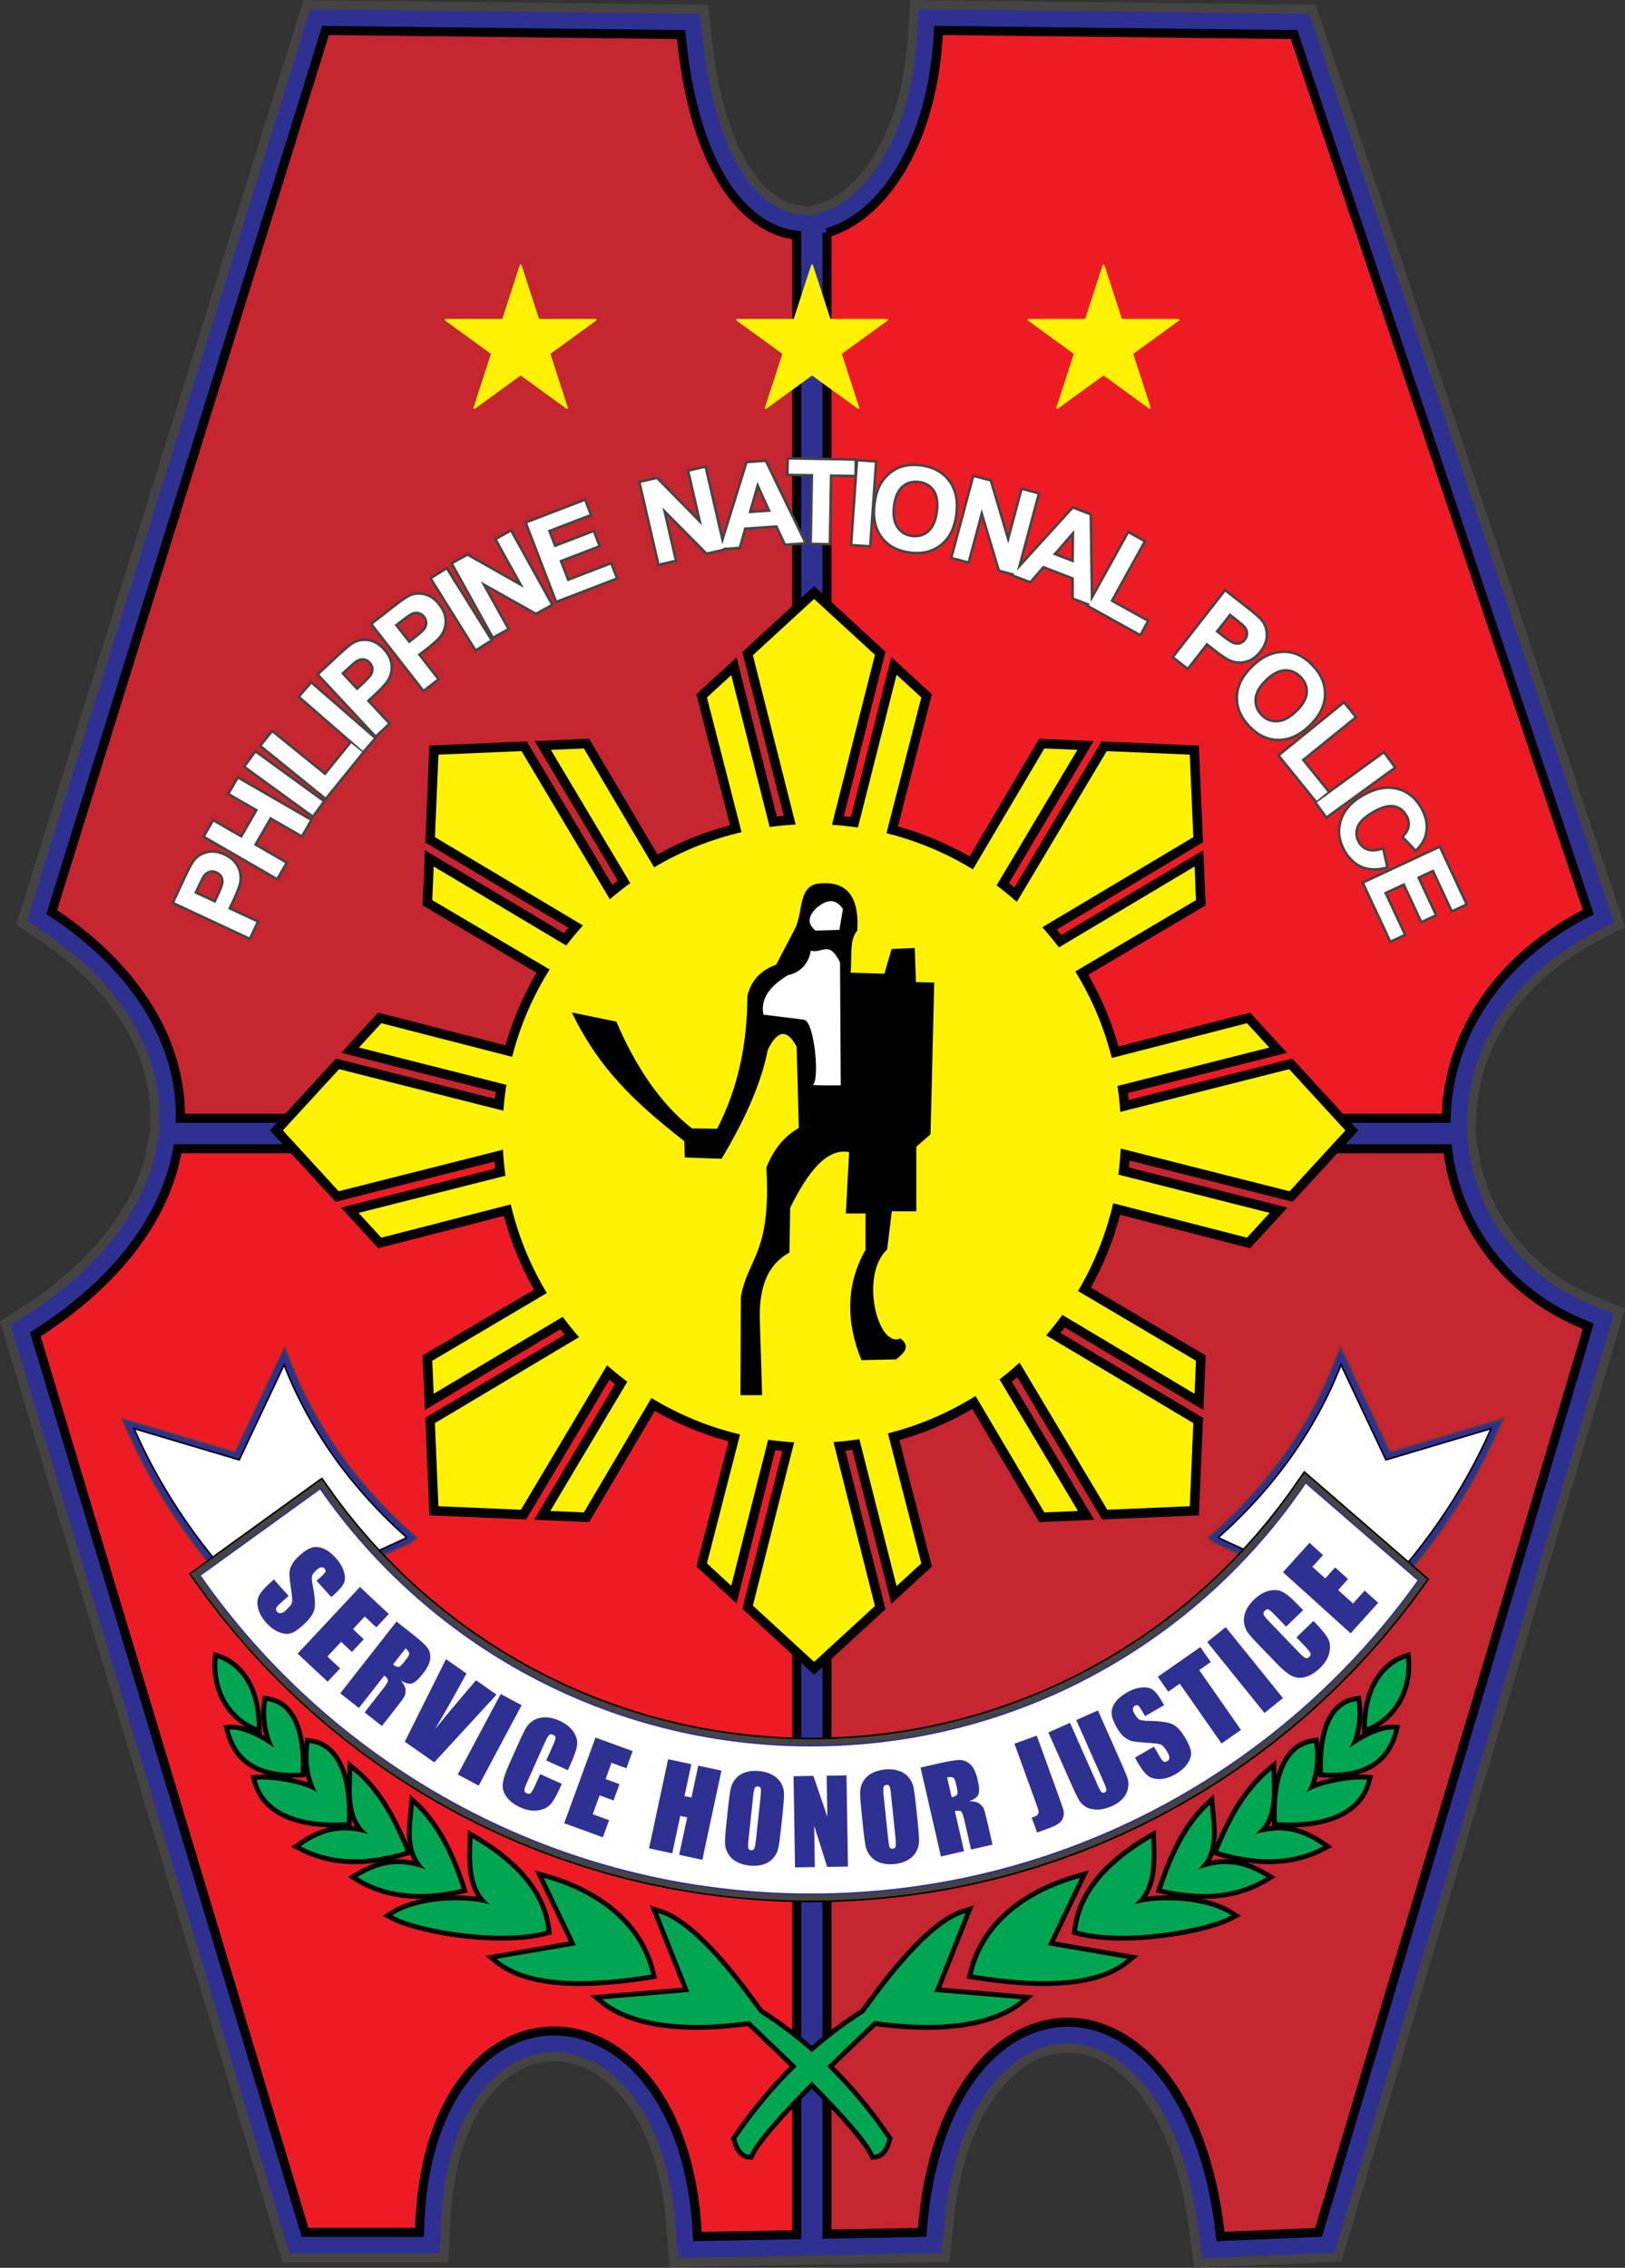 <?xml version="1.0" encoding="utf-8"?>
<!-- Generator: Adobe Illustrator 13.0.0, SVG Export Plug-In . SVG Version: 6.00 Build 14948)  -->
<!DOCTYPE svg PUBLIC "-//W3C//DTD SVG 1.1//EN" "http://www.w3.org/Graphics/SVG/1.1/DTD/svg11.dtd">
<svg version="1.1" id="Layer_1" xmlns="http://www.w3.org/2000/svg" xmlns:xlink="http://www.w3.org/1999/xlink" x="0px" y="0px"
	 width="224.15px" height="312.702px" viewBox="0 0 224.15 312.702" enable-background="new 0 0 224.15 312.702"
	 xml:space="preserve">
<rect x="0" y="0" width="224.15" height="312.702" fill="#333333" stroke="none"/>
<g>
	
		<polygon fill-rule="evenodd" clip-rule="evenodd" fill="#2E3192" stroke="#464443" stroke-width="1.25" stroke-miterlimit="2.613" points="
		113.421,311.609 92.931,311.982 92.431,305.378 92.018,302.429 91.449,299.706 90.738,297.208 89.901,294.934 88.954,292.882 
		87.913,291.049 86.793,289.432 85.611,288.026 84.379,286.828 83.113,285.83 81.825,285.024 80.524,284.404 79.219,283.963 
		77.917,283.691 76.618,283.587 75.328,283.646 74.045,283.868 72.773,284.257 71.515,284.82 70.273,285.564 69.059,286.499 
		67.882,287.634 66.754,288.979 65.69,290.538 64.706,292.321 63.818,294.332 63.043,296.574 62.397,299.051 61.898,301.762 
		61.56,304.711 61.226,311.357 39.456,311.357 0.733,182.485 3.998,180.358 4.988,179.686 5.947,179.006 6.875,178.319 
		7.772,177.627 8.638,176.929 9.474,176.225 10.28,175.516 11.055,174.803 11.8,174.085 12.515,173.363 13.2,172.638 
		13.856,171.908 14.482,171.177 15.08,170.442 15.648,169.705 16.188,168.966 16.699,168.226 17.183,167.482 17.638,166.739 
		18.065,165.994 18.466,165.249 18.839,164.503 19.186,163.757 19.505,163.011 19.799,162.265 20.066,161.519 20.308,160.772 
		20.523,160.028 20.714,159.283 20.88,158.539 21.371,155.948 21.351,153.308 21.313,152.46 21.244,151.615 21.143,150.771 
		21.01,149.928 20.846,149.086 20.65,148.248 20.423,147.41 20.164,146.575 19.873,145.742 19.549,144.911 19.194,144.083 
		18.806,143.259 18.386,142.437 17.933,141.619 17.449,140.806 16.931,139.997 16.379,139.192 15.795,138.394 15.179,137.601 
		14.529,136.814 13.846,136.033 13.129,135.261 12.381,134.495 11.598,133.739 10.782,132.991 9.933,132.252 9.051,131.523 
		8.135,130.804 7.187,130.097 6.205,129.4 2.98,127.224 42.31,0.641 97.128,1.272 97.633,6.054 97.833,7.615 98.058,9.116 
		98.309,10.557 98.583,11.939 98.881,13.262 99.2,14.524 99.54,15.729 99.899,16.876 100.275,17.965 100.668,18.996 101.077,19.97 
		101.5,20.887 101.934,21.749 102.378,22.554 102.833,23.306 103.295,24.003 103.762,24.647 104.234,25.24 104.709,25.782 
		105.186,26.274 105.662,26.718 106.137,27.116 106.61,27.47 107.081,27.781 107.547,28.052 108.01,28.284 108.47,28.48 
		108.927,28.642 109.381,28.77 109.834,28.867 111.696,29.139 113.63,28.533 114.145,28.337 114.662,28.104 115.188,27.832 
		115.713,27.52 116.242,27.168 116.773,26.776 117.303,26.343 117.828,25.868 118.352,25.352 118.869,24.794 119.381,24.195 
		119.883,23.555 120.375,22.874 120.855,22.151 121.322,21.389 121.775,20.586 122.211,19.744 122.631,18.862 123.031,17.942 
		123.412,16.983 123.771,15.987 124.109,14.953 124.422,13.882 124.711,12.774 124.973,11.631 125.207,10.452 125.412,9.238 
		125.588,7.99 125.732,6.707 125.846,5.391 126.125,0.632 181.047,1.265 223.387,127.481 219.564,129.509 218.475,130.128 
		217.428,130.767 216.42,131.424 215.453,132.099 214.527,132.791 213.641,133.498 212.793,134.22 211.984,134.956 211.213,135.706 
		210.479,136.469 209.781,137.244 209.121,138.031 208.498,138.828 207.908,139.634 207.355,140.451 206.838,141.276 
		206.354,142.11 205.904,142.951 205.488,143.798 205.105,144.652 204.754,145.512 204.438,146.376 204.152,147.246 
		203.898,148.119 203.678,148.995 203.488,149.873 203.33,150.753 203.201,151.635 203.104,152.518 203.039,153.399 
		202.928,156.134 203.297,158.843 203.445,159.703 203.621,160.558 203.826,161.405 204.059,162.246 204.32,163.079 
		204.609,163.902 204.928,164.718 205.271,165.521 205.643,166.315 206.043,167.097 206.467,167.866 206.92,168.622 
		207.398,169.364 207.904,170.092 208.436,170.805 208.992,171.502 209.574,172.182 210.182,172.845 210.816,173.49 
		211.475,174.116 212.158,174.723 212.865,175.31 213.6,175.875 214.357,176.42 215.141,176.942 215.947,177.442 216.779,177.918 
		217.635,178.37 218.516,178.797 219.42,179.198 223.389,180.797 184.545,311.249 165.283,312.054 164.373,305.355 163.76,302.187 
		163.008,299.265 162.137,296.59 161.154,294.16 160.08,291.976 158.926,290.031 157.709,288.325 156.443,286.853 155.145,285.606 
		153.824,284.58 152.496,283.763 151.168,283.145 149.846,282.715 148.533,282.465 147.227,282.387 145.926,282.478 
		144.627,282.739 143.326,283.177 142.031,283.799 140.744,284.614 139.473,285.633 138.23,286.862 137.031,288.31 135.887,289.979 
		134.816,291.876 133.832,294.001 132.949,296.356 132.182,298.942 131.547,301.76 131.055,304.808 130.395,311.3 113.421,311.609 	
		"/>
	
		<path fill-rule="evenodd" clip-rule="evenodd" fill="#ED1C24" stroke="#000000" stroke-width="1.25" stroke-miterlimit="2.613" d="
		M109.89,308.141l-13.689,0.25c-1.692-37.317-37.583-38.072-38.333-0.565H42.083L4.877,184.001
		c11.665-7.445,18.051-16.489,19.625-25.604h85.388V308.141L109.89,308.141z"/>
	
		<path fill-rule="evenodd" clip-rule="evenodd" fill="#C6262F" stroke="#000000" stroke-width="1.25" stroke-miterlimit="2.613" d="
		M199.672,158.397c1.262,10.52,8.178,20.164,19.414,24.473l-37.207,124.955l-13.529,0.565c-4.322-39.769-38.334-38.825-41.152-0.565
		l-13.125,0.239V158.397H199.672L199.672,158.397z"/>
	
		<path fill-rule="evenodd" clip-rule="evenodd" fill="#ED1C24" stroke="#000000" stroke-width="1.25" stroke-miterlimit="2.613" d="
		M114.072,32.096c7.652-2.14,14.674-12.338,15.381-27.894l49.045,0.565l40.588,120.997c-13.27,6.786-19.361,17.752-19.615,28.432
		h-85.398V32.096L114.072,32.096z"/>
	
		<path fill-rule="evenodd" clip-rule="evenodd" fill="#C6262F" stroke="#000000" stroke-width="1.25" stroke-miterlimit="2.613" d="
		M44.901,4.202l49.044,0.565c1.754,18.394,8.67,26.853,15.944,27.677v121.752h-85c0.121-10.466-6.032-20.717-17.758-28.432
		L44.901,4.202L44.901,4.202z"/>
	<path fill-rule="evenodd" clip-rule="evenodd" d="M190.018,238.183l0.227-0.136l0.334-0.219l0.32-0.231l0.311-0.244l0.295-0.255
		l0.283-0.266l0.271-0.276l0.258-0.287l0.246-0.297l0.23-0.306l0.219-0.315l0.205-0.323l0.191-0.332l0.18-0.339l0.164-0.347
		l0.152-0.354l0.137-0.36l0.125-0.365l0.109-0.372l0.098-0.377l0.082-0.382l0.068-0.386l0.057-0.391l0.041-0.394l0.027-0.398
		l0.012-0.4v-0.402l-0.016-0.405l-0.09-1.252l-1.072,0.354l-0.27,0.103l-0.271,0.117l-0.268,0.13l-0.268,0.145l-0.266,0.158
		l-0.262,0.172l-0.26,0.187l-0.254,0.201l-0.252,0.216l-0.244,0.23l-0.24,0.245l-0.232,0.261l-0.227,0.274l-0.221,0.29l-0.211,0.305
		l-0.203,0.32l-0.193,0.336l-0.184,0.351l-0.174,0.366l-0.164,0.383l-0.152,0.397l-0.141,0.413l-0.127,0.429l-0.117,0.445
		l-0.102,0.461l-0.09,0.477l-0.074,0.493l-0.059,0.51l-0.047,0.525l-0.027,0.543l-0.037,1.534l-0.191,0.104l-0.152,0.087
		l0.047-0.175l0.055-0.224l0.049-0.225l0.045-0.224l0.041-0.225l0.035-0.223l0.033-0.224l0.027-0.222l0.023-0.221l0.02-0.22
		l0.014-0.219l0.012-0.218l0.008-0.216l0.004-0.214l0.002-0.212l-0.004-0.21l-0.006-0.207l-0.01-0.205l-0.014-0.201l-0.016-0.2
		l-0.02-0.196l-0.021-0.193l-0.111-0.863l-1.023,0.158l-0.359,0.082l-0.346,0.106l-0.332,0.131l-0.32,0.154l-0.305,0.177
		l-0.289,0.198l-0.275,0.219l-0.26,0.238l-0.244,0.257l-0.23,0.274l-0.213,0.29l-0.201,0.306l-0.186,0.321l-0.172,0.334
		l-0.158,0.349l-0.146,0.361l-0.133,0.374l-0.121,0.386l-0.107,0.397l-0.098,0.409l-0.086,0.42l-0.076,0.43l-0.061,0.421
		l-0.016-0.131l-0.115-0.879l-1.059,0.163l-0.391,0.09l-0.379,0.116l-0.363,0.143l-0.35,0.169l-0.334,0.193l-0.316,0.217
		l-0.301,0.239l-0.283,0.262l-0.268,0.281l-0.252,0.3l-0.234,0.318l-0.221,0.335l-0.203,0.353l-0.189,0.368l-0.174,0.383
		l-0.16,0.397l-0.146,0.412l-0.135,0.425l-0.018,0.069l-0.004-0.118l-0.008-0.304l-0.033-1.688l-1.389,1.147l-0.32,0.278
		l-0.313,0.285l-0.305,0.292l-0.299,0.299l-0.291,0.307l-0.285,0.312l-0.277,0.318l-0.271,0.324l-0.266,0.33l-0.26,0.336
		l-0.254,0.342l-0.246,0.347l-0.242,0.351l-0.236,0.357l-0.232,0.361l-0.225,0.366l-0.223,0.371l-0.215,0.375l-0.213,0.379
		l-0.207,0.384l-0.203,0.387l-0.201,0.391l-0.195,0.395l-0.191,0.397l-0.188,0.401l-0.186,0.404l-0.182,0.406l-0.18,0.41
		l-0.176,0.412l-0.008,0.021l0.021-0.165l0.029-0.308l0.02-0.309l0.012-0.31l0.006-0.31l-0.004-0.311l-0.008-0.31l-0.014-0.311
		l-0.018-0.311l-0.021-0.31l-0.023-0.311l-0.027-0.309l-0.029-0.309l-0.029-0.308l-0.029-0.306l-0.029-0.305l-0.027-0.303
		l-0.145-1.683l-1.311,1.237l-0.301,0.299l-0.293,0.305l-0.285,0.313l-0.277,0.318l-0.271,0.323l-0.264,0.331l-0.256,0.336
		l-0.25,0.341l-0.242,0.347l-0.236,0.353l-0.23,0.357l-0.225,0.362l-0.217,0.367l-0.213,0.371l-0.207,0.376l-0.201,0.381
		l-0.197,0.384l-0.191,0.389l-0.186,0.393l-0.182,0.396l-0.178,0.399l-0.174,0.403l-0.168,0.406l-0.166,0.409l-0.16,0.413
		l-0.158,0.415l-0.154,0.419l-0.152,0.42l-0.148,0.424l-0.145,0.425l-0.379,1.131l1.318,0.289l0.588,0.118l0.064,0.011l-0.139-0.003
		h-0.475l-0.469,0.01l-0.461,0.018l-0.453,0.027l-0.445,0.037l-0.432,0.046l-0.281,0.036l0.145-0.234l0.156-0.29l0.143-0.295
		l0.129-0.3l0.115-0.304l0.104-0.308l0.09-0.312l0.078-0.314l0.07-0.316l0.059-0.318l0.051-0.32l0.041-0.321l0.033-0.323
		l0.027-0.323l0.02-0.324l0.016-0.323l0.008-0.323l0.006-0.324v-0.322l-0.002-0.321l-0.006-0.318l-0.008-0.318l-0.01-0.315
		l-0.01-0.313l-0.01-0.31l-0.049-1.44l-1.588,0.95l-0.6,0.373l-0.578,0.376l-0.559,0.379l-0.541,0.381l-0.52,0.384l-0.5,0.387
		l-0.482,0.389l-0.461,0.392l-0.443,0.395l-0.426,0.398l-0.406,0.4l-0.389,0.403l-0.369,0.406l-0.352,0.41l-0.332,0.412
		l-0.316,0.416l-0.297,0.418l-0.281,0.422l-0.262,0.425l-0.244,0.429l-0.229,0.431l-0.209,0.434l-0.193,0.437l-0.176,0.44
		l-0.158,0.442l-0.143,0.445l-0.125,0.447l-0.109,0.451l-0.092,0.452l-0.076,0.455l-0.137,1.033l1.186,0.305l0.652,0.139
		l0.676,0.117l0.695,0.097l0.715,0.078l0.732,0.06l0.746,0.041l0.76,0.024l0.77,0.008l0.777-0.008l0.783-0.022l0.787-0.037
		l0.789-0.051l0.787-0.063l0.785-0.077l0.777-0.088l0.771-0.099l0.762-0.11l0.748-0.119l0.736-0.129l0.717-0.138l0.699-0.146
		l0.678-0.153l0.654-0.16l0.627-0.167l0.602-0.173l0.57-0.178l0.541-0.184l0.506-0.188l0.469-0.193l0.434-0.197l1.41-0.727
		l-1.311-0.84l-0.367-0.21l-0.385-0.197l-0.398-0.183l-0.412-0.17l-0.426-0.158l-0.436-0.146l-0.447-0.135l-0.457-0.122
		l-0.463-0.112l-0.371-0.079l0.492,0.003l0.498-0.01l0.488-0.021l0.482-0.033l0.473-0.044l0.465-0.056l0.457-0.066l0.449-0.077
		l0.439-0.088l0.434-0.099l0.428-0.109l0.418-0.119l0.412-0.13l0.404-0.139l0.396-0.148l0.389-0.158l0.383-0.167l0.377-0.176
		l0.369-0.185l0.363-0.193l0.355-0.201l1.301-0.78l-1.283-0.767l-0.328-0.186l-0.324-0.175l-0.322-0.165l-0.32-0.153l-0.318-0.143
		l-0.318-0.131l-0.314-0.121l-0.314-0.109l-0.223-0.071l0.393,0.056l0.52,0.062l0.512,0.049l0.506,0.036l0.496,0.023l0.49,0.011
		l0.482-0.001l0.475-0.013l0.467-0.024l0.461-0.036l0.453-0.048l0.445-0.059l0.439-0.07l0.434-0.08l0.426-0.092l0.418-0.102
		l0.412-0.112l0.406-0.121l0.4-0.132l0.393-0.142l0.387-0.151l0.381-0.159l0.375-0.169l0.367-0.178l1.352-0.692l-1.23-0.85
		l-0.314-0.207l-0.314-0.196l-0.311-0.185l-0.309-0.175l-0.309-0.163l-0.309-0.151l-0.307-0.142l-0.307-0.131l-0.305-0.119
		l-0.305-0.109l-0.307-0.098l-0.305-0.088l-0.305-0.077l-0.01-0.002l0.529-0.021l0.566-0.036l0.557-0.051l0.547-0.064l0.533-0.078
		l0.52-0.093l0.51-0.107l0.494-0.122l0.482-0.137l0.469-0.152l0.455-0.168l0.439-0.185l0.424-0.199l0.41-0.216l0.393-0.232
		l0.377-0.249l0.359-0.267l0.34-0.282l0.322-0.301l0.305-0.318l0.281-0.335l0.262-0.352l0.24-0.369l0.217-0.386l0.195-0.402
		l0.17-0.417l0.146-0.434l0.33-1.207l-1.018-0.083l-0.238-0.012l-0.248-0.005l-0.26,0.001l-0.27,0.007l-0.268,0.012l0.24-0.063
		l0.408-0.128l0.395-0.143l0.379-0.157l0.365-0.174l0.352-0.188l0.336-0.203l0.32-0.218l0.307-0.231l0.291-0.246l0.277-0.26
		l0.26-0.273l0.246-0.286l0.23-0.299l0.215-0.312l0.201-0.323l0.186-0.334l0.172-0.345l0.156-0.356l0.145-0.366l0.129-0.376
		l0.117-0.386l0.303-1.166l-1.004-0.067l-0.223-0.002l-0.225,0.01l-0.225,0.021l-0.229,0.03l-0.227,0.039l-0.229,0.049l-0.23,0.056
		l-0.229,0.064l-0.23,0.07L190.018,238.183L190.018,238.183z M36.114,239.143l-0.036-1.534l-0.029-0.543l-0.045-0.525l-0.06-0.51
		l-0.074-0.493l-0.089-0.477l-0.103-0.461l-0.116-0.445l-0.128-0.429l-0.14-0.413l-0.152-0.397l-0.164-0.383l-0.174-0.366
		l-0.184-0.351l-0.194-0.336l-0.203-0.32l-0.211-0.305l-0.219-0.29l-0.227-0.274l-0.234-0.261l-0.24-0.245l-0.245-0.23l-0.25-0.216
		l-0.255-0.201l-0.259-0.187l-0.262-0.172l-0.265-0.158l-0.268-0.145l-0.269-0.13l-0.27-0.117l-0.271-0.103l-1.071-0.354
		l-0.09,1.252l-0.016,0.405l0,0.402l0.013,0.4l0.027,0.398l0.041,0.394l0.055,0.391l0.069,0.386l0.083,0.382l0.097,0.377l0.11,0.372
		l0.124,0.365l0.138,0.36l0.151,0.354l0.165,0.347l0.178,0.339l0.192,0.332l0.205,0.323l0.219,0.315l0.231,0.306l0.245,0.297
		l0.258,0.287l0.271,0.276l0.284,0.266l0.296,0.255l0.309,0.244l0.321,0.231l0.333,0.219l0.228,0.136l-0.088-0.029l-0.23-0.07
		l-0.229-0.064l-0.229-0.056l-0.229-0.049l-0.228-0.039l-0.227-0.03l-0.226-0.021l-0.224-0.01l-0.223,0.002l-1.005,0.067
		l0.304,1.166l0.116,0.386l0.129,0.376l0.143,0.366l0.157,0.356l0.172,0.345l0.186,0.334l0.2,0.323l0.216,0.312l0.23,0.299
		l0.246,0.286l0.261,0.273l0.277,0.26l0.291,0.246l0.306,0.231l0.321,0.218l0.336,0.203l0.351,0.188l0.365,0.174l0.38,0.157
		l0.395,0.143l0.409,0.128l0.24,0.063l-0.268-0.012l-0.269-0.007l-0.259-0.001l-0.249,0.005l-0.238,0.012l-1.018,0.083l0.33,1.207
		l0.147,0.434l0.171,0.417l0.194,0.402l0.218,0.386l0.24,0.369l0.262,0.352l0.282,0.335l0.303,0.318l0.322,0.301l0.341,0.282
		l0.359,0.267l0.376,0.249l0.393,0.232l0.409,0.216l0.424,0.199l0.44,0.185l0.455,0.168l0.469,0.152l0.481,0.137l0.496,0.122
		l0.508,0.107l0.521,0.093l0.534,0.078l0.545,0.064l0.557,0.051l0.568,0.036l0.53,0.021l-0.01,0.002l-0.306,0.077l-0.305,0.088
		l-0.305,0.098l-0.306,0.109l-0.306,0.119l-0.306,0.131l-0.307,0.141l-0.308,0.152l-0.308,0.163l-0.31,0.175l-0.311,0.185
		l-0.313,0.196l-0.314,0.208l-1.229,0.849l1.349,0.692l0.369,0.178l0.375,0.169l0.381,0.159l0.386,0.151l0.394,0.142l0.4,0.132
		l0.405,0.121l0.413,0.112l0.419,0.102l0.426,0.092l0.432,0.08l0.439,0.07l0.446,0.059l0.454,0.048l0.46,0.036l0.467,0.024
		l0.475,0.013l0.482,0.001l0.49-0.011l0.497-0.023l0.505-0.036l0.513-0.049l0.52-0.062l0.392-0.056l-0.223,0.071l-0.314,0.109
		l-0.316,0.121l-0.316,0.131l-0.319,0.143l-0.32,0.153l-0.323,0.165l-0.325,0.175l-0.328,0.186l-1.282,0.767l1.3,0.779l0.356,0.202
		l0.362,0.193l0.369,0.185l0.376,0.176l0.383,0.167l0.39,0.158l0.397,0.148l0.404,0.139l0.412,0.13l0.418,0.119l0.426,0.109
		l0.434,0.099l0.441,0.088l0.449,0.077l0.458,0.066l0.464,0.056l0.473,0.044l0.481,0.033l0.489,0.021l0.497,0.01l0.493-0.003
		l-0.371,0.079l-0.464,0.112l-0.456,0.122l-0.447,0.135l-0.437,0.146l-0.425,0.158l-0.413,0.17l-0.399,0.183l-0.384,0.197
		l-0.367,0.21l-1.309,0.84l1.408,0.726l0.433,0.198l0.47,0.193l0.506,0.188l0.539,0.184l0.571,0.178l0.601,0.173l0.628,0.167
		l0.654,0.16l0.678,0.153l0.699,0.146l0.718,0.138l0.734,0.129l0.75,0.119l0.761,0.11l0.771,0.099l0.778,0.088l0.785,0.077
		l0.787,0.063l0.789,0.051l0.787,0.037l0.783,0.022l0.778,0.008l0.77-0.008l0.759-0.024l0.747-0.041l0.732-0.06l0.715-0.078
		l0.696-0.097l0.675-0.117l0.652-0.139l1.186-0.305l-0.137-1.033l-0.076-0.455l-0.093-0.452l-0.108-0.451l-0.125-0.447l-0.142-0.445
		l-0.159-0.442l-0.176-0.44l-0.193-0.437l-0.21-0.434l-0.228-0.431l-0.245-0.428l-0.262-0.426l-0.28-0.422l-0.297-0.418
		l-0.315-0.416l-0.333-0.412l-0.352-0.41l-0.37-0.406l-0.388-0.403l-0.406-0.4l-0.425-0.398l-0.444-0.395l-0.462-0.392l-0.482-0.39
		l-0.5-0.386l-0.52-0.384l-0.539-0.381l-0.56-0.379l-0.579-0.375l-0.599-0.374l-1.585-0.95l-0.051,1.439l-0.011,0.311l-0.01,0.313
		l-0.009,0.315l-0.008,0.317l-0.006,0.319l-0.002,0.321l0.001,0.322l0.004,0.323l0.01,0.324l0.014,0.323l0.021,0.324l0.026,0.323
		l0.034,0.323l0.041,0.321l0.05,0.32l0.059,0.318l0.069,0.316l0.079,0.314l0.091,0.312l0.102,0.308l0.116,0.304l0.128,0.301
		l0.143,0.294l0.157,0.29l0.143,0.234l-0.28-0.036l-0.433-0.046l-0.443-0.037l-0.454-0.027l-0.461-0.018l-0.469-0.01h-0.475
		l-0.138,0.003l0.063-0.011l0.588-0.118l1.319-0.289l-0.379-1.131l-0.146-0.425l-0.148-0.424l-0.151-0.42l-0.154-0.419l-0.158-0.415
		l-0.162-0.412l-0.165-0.41l-0.17-0.406l-0.173-0.403l-0.177-0.399l-0.182-0.396l-0.187-0.393l-0.191-0.388l-0.196-0.385
		l-0.201-0.381l-0.207-0.376l-0.212-0.371l-0.218-0.367l-0.224-0.362l-0.23-0.357l-0.236-0.352l-0.243-0.348l-0.25-0.341
		l-0.257-0.337l-0.264-0.33L59,249.882l-0.278-0.318l-0.286-0.313l-0.293-0.305l-0.301-0.299l-1.308-1.236l-0.147,1.682
		l-0.027,0.303l-0.029,0.305l-0.03,0.306l-0.029,0.308l-0.029,0.309l-0.027,0.309l-0.024,0.31l-0.021,0.311l-0.018,0.311
		l-0.014,0.311l-0.008,0.31l-0.002,0.311l0.005,0.31l0.012,0.31l0.021,0.309l0.029,0.308l0.021,0.164l-0.008-0.021l-0.176-0.412
		l-0.179-0.41l-0.182-0.406l-0.185-0.404l-0.188-0.401l-0.191-0.397l-0.196-0.395l-0.199-0.391l-0.204-0.387l-0.208-0.384
		l-0.212-0.379l-0.216-0.375l-0.221-0.371l-0.227-0.366l-0.231-0.361l-0.236-0.357l-0.242-0.351l-0.248-0.347l-0.253-0.342
		l-0.259-0.336l-0.265-0.33l-0.272-0.324l-0.278-0.318l-0.284-0.312l-0.292-0.306l-0.298-0.3l-0.306-0.292l-0.313-0.285l-0.32-0.278
		l-1.386-1.147l-0.036,1.688l-0.008,0.305l-0.003,0.118l-0.019-0.069l-0.133-0.425l-0.146-0.411l-0.16-0.398l-0.175-0.383
		l-0.189-0.368l-0.204-0.353l-0.219-0.335l-0.235-0.318l-0.251-0.3l-0.268-0.281l-0.284-0.262l-0.301-0.239l-0.317-0.217
		l-0.333-0.193l-0.349-0.169l-0.364-0.143l-0.378-0.116l-0.392-0.09l-1.056-0.163l-0.117,0.879l-0.016,0.13l-0.061-0.42l-0.074-0.43
		l-0.086-0.42l-0.098-0.409l-0.109-0.397l-0.121-0.386l-0.133-0.374l-0.146-0.361L41,237.046l-0.172-0.334l-0.186-0.321l-0.2-0.306
		l-0.214-0.29L40,235.521l-0.245-0.257l-0.26-0.238l-0.275-0.219l-0.29-0.198l-0.305-0.177l-0.319-0.154l-0.333-0.131l-0.346-0.106
		l-0.358-0.082l-1.024-0.158l-0.111,0.863l-0.022,0.193l-0.019,0.196l-0.016,0.2l-0.013,0.201l-0.01,0.205l-0.006,0.207l-0.003,0.21
		l0.001,0.212l0.004,0.214l0.008,0.216l0.011,0.218l0.016,0.219l0.019,0.22l0.023,0.221l0.027,0.222l0.032,0.224l0.036,0.223
		l0.041,0.225l0.045,0.224l0.05,0.225l0.054,0.224l0.046,0.175l-0.153-0.087L36.114,239.143L36.114,239.143z M39.926,245.117
		l0.472,0.004l0.544-0.011l1.166-0.056l0.016-0.452l0.018,0.089l0.051,0.233l0.057,0.233l0.063,0.233l0.068,0.233l0.051,0.163
		l-0.124-0.045l-0.278-0.092l-0.285-0.089l-0.293-0.084l-0.299-0.081l-0.305-0.077l-0.309-0.072l-0.313-0.069L39.926,245.117
		L39.926,245.117z M48.488,251.772l0.027-0.805l0.062,0.144l0.137,0.284l0.153,0.279l0.092,0.15l-0.169-0.022L48.488,251.772
		L48.488,251.772z M54.256,256.393l0.13-0.029l0.57-0.143l0.58-0.155l1.05-0.305l0.027,0.079l0.118,0.293l0.134,0.289l0.083,0.155
		l-0.168-0.033l-0.309-0.053l-0.309-0.044l-0.309-0.034l-0.308-0.024l-0.308-0.016l-0.309-0.005l-0.308,0.005l-0.308,0.015
		L54.256,256.393L54.256,256.393z M73.758,257.9l4.701,9.819l-11.545,1.976l1.493,1.203l0.37,0.271l0.388,0.26l0.406,0.247
		l0.425,0.235l0.445,0.223l0.464,0.21l0.483,0.196l0.503,0.184l0.524,0.171l0.544,0.157l0.565,0.144l0.587,0.13l0.609,0.115
		l0.631,0.102l0.654,0.088l0.677,0.073l0.701,0.059l0.725,0.043l0.749,0.029l0.774,0.014l0.799-0.002l0.825-0.018l0.852-0.033
		l0.877-0.049l0.905-0.065l0.933-0.082l0.961-0.099l0.989-0.115l1.018-0.133l1.047-0.149l1.796-0.279l-0.35-1.403l-0.205-0.69
		l-0.233-0.671l-0.26-0.652l-0.287-0.634l-0.311-0.614l-0.335-0.596l-0.359-0.578l-0.381-0.559l-0.402-0.541l-0.422-0.521
		l-0.442-0.504l-0.46-0.485l-0.477-0.468l-0.494-0.451l-0.509-0.433l-0.524-0.415l-0.538-0.399l-0.55-0.382l-0.562-0.364
		l-0.573-0.349l-0.583-0.333l-0.592-0.316l-0.601-0.301l-0.608-0.285l-0.615-0.269l-0.621-0.255l-0.625-0.239l-0.63-0.225
		l-0.633-0.21l-0.635-0.195L73.758,257.9L73.758,257.9z M181.838,244.601l0.016,0.454l1.166,0.056l0.545,0.011l0.471-0.004
		l-0.303,0.062l-0.311,0.069l-0.309,0.072l-0.305,0.077l-0.301,0.081l-0.291,0.084l-0.287,0.089l-0.277,0.092l-0.123,0.045
		l0.051-0.163l0.068-0.233l0.063-0.233l0.059-0.233l0.051-0.233L181.838,244.601L181.838,244.601z M175.447,250.967l0.027,0.805
		l-0.303,0.031l-0.17,0.022l0.094-0.149l0.152-0.28l0.137-0.284L175.447,250.967L175.447,250.967z M167.375,255.761l1.051,0.305
		l0.58,0.155l0.57,0.143l0.129,0.029l-0.057-0.005l-0.309-0.015l-0.309-0.005l-0.307,0.005l-0.309,0.016l-0.309,0.024l-0.309,0.034
		l-0.309,0.044l-0.309,0.053l-0.168,0.033l0.082-0.155l0.135-0.289l0.117-0.293L167.375,255.761L167.375,255.761z M150.203,257.901
		l-2.055,0.585l-0.637,0.195l-0.633,0.21l-0.629,0.225l-0.625,0.239l-0.621,0.255l-0.615,0.27l-0.607,0.284l-0.602,0.301
		l-0.592,0.316l-0.584,0.333l-0.572,0.349l-0.563,0.364l-0.551,0.382l-0.537,0.399l-0.523,0.415l-0.51,0.433l-0.494,0.451
		l-0.477,0.468l-0.461,0.485l-0.441,0.504l-0.424,0.521l-0.402,0.541l-0.381,0.559l-0.357,0.577l-0.336,0.597l-0.313,0.614
		l-0.285,0.634l-0.26,0.652l-0.234,0.671l-0.205,0.69l-0.35,1.403l1.797,0.279l1.047,0.149l1.018,0.133l0.99,0.115l0.959,0.099
		l0.934,0.082l0.904,0.065l0.879,0.049l0.852,0.033l0.824,0.018l0.799,0.002l0.773-0.014l0.75-0.029l0.725-0.043l0.699-0.059
		l0.678-0.073l0.654-0.088l0.631-0.102l0.609-0.115l0.586-0.13l0.566-0.144l0.545-0.157l0.523-0.171l0.502-0.184l0.484-0.196
		l0.465-0.21l0.443-0.223l0.426-0.235l0.406-0.247l0.389-0.26l0.369-0.271l1.494-1.203l-11.545-1.976L150.203,257.901
		L150.203,257.901z M110.285,280.685l-0.22-0.175l-0.221-0.175l-0.222-0.174l-0.223-0.173l-0.224-0.172l-0.225-0.171l-0.227-0.17
		l-0.228-0.169l-0.229-0.169l-0.229-0.167l-0.23-0.167l-0.232-0.166l-0.233-0.164l-0.234-0.164l-0.236-0.163l-0.236-0.162
		l-0.238-0.16l-0.239-0.161l-0.24-0.159l-0.241-0.158l-0.242-0.157l-0.2-0.129l-0.007-0.008l-0.108-0.138l-0.157-0.21l-0.199-0.27
		l-0.237-0.324l-0.273-0.372l-0.307-0.417l-0.339-0.456l-0.369-0.491l-0.397-0.522l-0.423-0.55l-0.448-0.571l-0.47-0.59
		l-0.492-0.604l-0.511-0.614l-0.529-0.619l-0.545-0.622l-0.559-0.618l-0.572-0.612l-0.583-0.601l-0.592-0.586l-0.6-0.566
		l-0.607-0.544l-0.613-0.517l-0.616-0.484l-0.619-0.449l-0.621-0.409l-0.623-0.364l-0.624-0.316l-0.624-0.262l-1.944-0.633
		l4.501,11.356l-12.778,1.077l1.618,1.31l0.354,0.263l0.374,0.257l0.392,0.247l0.411,0.239l0.43,0.229l0.45,0.221l0.469,0.211
		l0.489,0.2l0.508,0.19l0.528,0.18l0.549,0.168l0.569,0.156l0.59,0.146l0.61,0.132l0.632,0.12l0.652,0.107l0.674,0.094l0.696,0.08
		l0.718,0.066l0.74,0.052l0.763,0.037l0.785,0.021l0.808,0.006l0.831-0.009l0.854-0.026l0.877-0.042l0.902-0.061l0.925-0.076
		l0.95-0.096l0.974-0.112l0.661-0.088l0.067,0.064l0.105,0.102l0.118,0.112l0.132,0.127l0.146,0.14l0.158,0.151l0.171,0.163
		l0.184,0.175l0.195,0.186l0.207,0.196l0.217,0.207l0.228,0.217l0.237,0.227l0.247,0.236l0.28,0.268l0.513,0.492l0.281,0.269
		l0.307,0.296l0.574,0.555l0.306,0.297l0.311,0.302l0.316,0.308l0.32,0.313l0.167,0.165l-0.102,0.101l-0.291,0.293l-0.288,0.295
		l-0.287,0.296l-0.284,0.298l-0.282,0.301l-0.28,0.301l-0.278,0.304l-0.275,0.305l-0.274,0.307l-0.271,0.308l-0.269,0.311
		l-0.267,0.312l-0.265,0.313l-0.263,0.314l-0.261,0.316l-0.259,0.318l-0.257,0.319l-0.255,0.321l-0.253,0.322l-0.25,0.324
		l-0.25,0.325l-0.247,0.327l-0.246,0.328l-0.244,0.33l-0.241,0.332l-0.239,0.333l-0.238,0.334l-0.236,0.336l-0.234,0.337
		l-0.404,0.59l0.151,0.57l0.084,0.272l0.093,0.258l0.102,0.244l0.111,0.23l0.122,0.217l0.134,0.203l0.147,0.188l0.16,0.173
		l0.174,0.156l0.188,0.137l0.201,0.115l0.213,0.092l0.222,0.067l0.228,0.043l0.665,0.05l0.274-0.605l0.092-0.182l0.11-0.197
		l0.127-0.213l0.145-0.227l0.16-0.239l0.175-0.251l0.19-0.262l0.204-0.272l0.217-0.282l0.229-0.291l0.242-0.3l0.253-0.307
		l0.264-0.314l0.274-0.322l0.284-0.328l0.292-0.333l0.302-0.339l0.309-0.345l0.317-0.348l0.323-0.353l0.329-0.355l0.335-0.358
		l0.34-0.36l0.344-0.363l0.348-0.364l0.352-0.365l0.354-0.366l0.356-0.366l0.359-0.365l0.245-0.249l0.245,0.249l0.358,0.365
		l0.356,0.366l0.354,0.366l0.352,0.365l0.349,0.364l0.344,0.363l0.34,0.36l0.334,0.358l0.33,0.356l0.324,0.352l0.316,0.348
		l0.309,0.345l0.301,0.339l0.293,0.333l0.283,0.328l0.275,0.322l0.264,0.314l0.252,0.307l0.242,0.3l0.23,0.291l0.217,0.282
		l0.203,0.272l0.189,0.262l0.176,0.251l0.16,0.239l0.145,0.227l0.127,0.213l0.111,0.197l0.092,0.182l0.275,0.606l0.664-0.051
		l0.229-0.043l0.221-0.067l0.215-0.092l0.201-0.116l0.188-0.136l0.174-0.155l0.16-0.174l0.146-0.188l0.135-0.203l0.121-0.217
		l0.111-0.23l0.102-0.244l0.094-0.258l0.084-0.271l0.152-0.57l-0.406-0.591l-0.234-0.337l-0.234-0.336l-0.238-0.334l-0.24-0.333
		l-0.24-0.332l-0.244-0.33l-0.244-0.328l-0.248-0.327l-0.248-0.325l-0.252-0.324l-0.252-0.322l-0.256-0.321l-0.256-0.319
		l-0.26-0.317l-0.262-0.317l-0.262-0.314l-0.266-0.313l-0.268-0.312l-0.268-0.311l-0.271-0.308l-0.273-0.307l-0.275-0.305
		l-0.277-0.304l-0.281-0.301l-0.281-0.301l-0.283-0.297l-0.287-0.297l-0.287-0.295l-0.291-0.293l-0.102-0.101l0.168-0.165
		l0.32-0.313l0.316-0.308l0.311-0.302l0.305-0.297l0.301-0.29l0.293-0.284l0.287-0.276l0.281-0.269l0.271-0.262l0.266-0.253
		l0.256-0.245l0.246-0.236l0.307-0.291l0.377-0.359l0.205-0.196l0.195-0.186l0.184-0.175l0.172-0.163l0.158-0.151l0.146-0.139
		l0.131-0.127l0.119-0.114l0.104-0.101l0.068-0.064l0.66,0.088l0.975,0.112l0.949,0.096l0.926,0.076l0.9,0.061l0.879,0.042
		l0.854,0.026l0.832,0.009l0.807-0.006l0.785-0.021l0.762-0.037l0.74-0.052l0.719-0.066l0.695-0.08l0.674-0.094l0.654-0.107
		l0.631-0.12l0.609-0.132l0.59-0.146l0.57-0.156l0.549-0.168l0.527-0.18l0.51-0.19l0.488-0.2l0.469-0.211l0.449-0.221l0.43-0.229
		l0.412-0.239l0.391-0.247l0.375-0.256l0.354-0.264l1.619-1.31l-12.779-1.077l4.502-11.355l-1.943,0.632l-0.625,0.262l-0.623,0.316
		l-0.623,0.364l-0.621,0.409l-0.619,0.449l-0.617,0.484l-0.611,0.517l-0.607,0.543l-0.6,0.567l-0.594,0.586l-0.582,0.601
		l-0.572,0.612l-0.559,0.619l-0.545,0.621l-0.527,0.619l-0.512,0.614l-0.492,0.604l-0.471,0.59l-0.447,0.571l-0.424,0.55
		l-0.396,0.522l-0.369,0.491l-0.338,0.456l-0.307,0.417l-0.273,0.372l-0.236,0.324l-0.199,0.27l-0.158,0.21l-0.107,0.138
		l-0.008,0.009l-0.199,0.128l-0.242,0.157l-0.24,0.158l-0.24,0.159l-0.238,0.161l-0.238,0.16l-0.236,0.162l-0.236,0.163
		l-0.232,0.164l-0.234,0.165l-0.23,0.166l-0.23,0.166l-0.23,0.167l-0.229,0.169l-0.227,0.169l-0.227,0.17l-0.227,0.171l-0.223,0.172
		l-0.223,0.173l-0.223,0.174l-0.221,0.175l-0.219,0.175l-0.22,0.177l-0.217,0.177l-0.216,0.178l-0.216,0.179l-0.214,0.18
		l-0.213,0.181l-0.212,0.182l-0.188,0.162l-0.188-0.162l-0.212-0.182l-0.214-0.181l-0.214-0.18l-0.215-0.179l-0.217-0.178
		l-0.218-0.177L110.285,280.685L110.285,280.685z"/>
	<path fill-rule="evenodd" clip-rule="evenodd" fill="#00A651" d="M188.539,238.173c3.844-1.579,5.779-5.39,5.41-9.497
		C191.369,229.465,188.592,232.328,188.539,238.173L188.539,238.173z M35.423,238.173c-3.844-1.579-5.779-5.39-5.41-9.497
		C32.593,229.465,35.371,232.328,35.423,238.173L35.423,238.173z M36.82,234.564c-0.262,1.89-0.086,4.391,1.016,6.475
		c-1.37-1.059-4.289-2.731-6.178-2.543c0.972,4.025,3.933,6.272,9.803,5.921C41.69,239.114,40.336,234.979,36.82,234.564
		L36.82,234.564z M42.691,240.347c-0.291,2.095-0.172,4.521,1.05,6.831c-1.518-1.174-6.254-1.989-8.348-1.78
		c1.077,4.462,5.936,6.26,12.443,5.87C48.09,245.391,46.589,240.808,42.691,240.347L42.691,240.347z M48.58,244.103
		c3.397,2.737,5.561,6.732,7.353,11.151c-6.196,1.856-10.782,1.276-14.467-0.67c3.269-2.31,6.023-2.65,9.367-1.671
		C48.071,250.766,48.524,247.37,48.58,244.103L48.58,244.103z M57.08,248.847c3.208,2.956,5.104,7.085,6.6,11.613
		c-6.305,1.441-10.843,0.56-14.391-1.625c3.414-2.089,6.186-2.247,9.458-1.049C56.133,255.462,56.809,252.103,57.08,248.847
		L57.08,248.847z M65.168,253.464c6.607,3.882,9.69,8.11,10.221,12.757c-6.227,1.749-17.614-0.094-21.265-2.102
		c3.308-2.254,10.115-2.548,13.442-1.512C64.842,260.414,65.057,256.73,65.168,253.464L65.168,253.464z M75.001,258.949l4.442,9.279
		l-10.958,1.876c3.41,2.871,9.752,4.039,21.323,2.172C88.155,264.93,81.656,260.768,75.001,258.949L75.001,258.949z
		 M187.143,234.564c0.262,1.89,0.086,4.391-1.018,6.475c1.371-1.059,4.289-2.731,6.18-2.543c-0.973,4.025-3.934,6.272-9.805,5.921
		C182.271,239.114,183.627,234.979,187.143,234.564L187.143,234.564z M181.271,240.347c0.289,2.095,0.172,4.521-1.051,6.831
		c1.518-1.174,6.254-1.989,8.348-1.78c-1.076,4.462-5.936,6.26-12.441,5.87C175.871,245.391,177.373,240.808,181.271,240.347
		L181.271,240.347z M175.383,244.103c-3.396,2.737-5.563,6.732-7.354,11.151c6.197,1.856,10.783,1.276,14.467-0.67
		c-3.268-2.31-6.023-2.65-9.367-1.671C175.891,250.766,175.438,247.37,175.383,244.103L175.383,244.103z M166.883,248.847
		c-3.209,2.956-5.105,7.085-6.602,11.613c6.307,1.441,10.844,0.56,14.393-1.625c-3.414-2.089-6.186-2.247-9.457-1.049
		C167.83,255.462,167.154,252.103,166.883,248.847L166.883,248.847z M158.793,253.464c-6.607,3.882-9.689,8.11-10.221,12.757
		c6.227,1.749,17.615-0.094,21.266-2.102c-3.309-2.254-10.115-2.548-13.441-1.512C159.119,260.414,158.904,256.73,158.793,253.464
		L158.793,253.464z M148.961,258.949l-4.441,9.279l10.957,1.876c-3.41,2.871-9.752,4.039-21.322,2.172
		C135.807,264.93,142.307,260.768,148.961,258.949L148.961,258.949z M119.127,277.595c-2.572,1.645-4.945,3.447-7.146,5.392
		c-2.2-1.944-4.574-3.747-7.146-5.392c-0.162,0.119-8.07-12.165-14.059-13.801l4.31,10.872l-12.018,1.013
		c3.263,2.747,9.636,4.481,20.316,2.99c-0.033,0.023,2.976,2.807,6.494,6.27c-3.124,3.044-5.871,6.39-8.315,9.977
		c0.354,1.438,0.972,2.168,1.855,2.19c0.842-1.999,4.712-6.19,8.563-10.072c3.851,3.882,7.72,8.073,8.562,10.072
		c0.885-0.022,1.504-0.753,1.857-2.19c-2.445-3.588-5.191-6.933-8.316-9.977c3.52-3.463,6.527-6.246,6.494-6.27
		c10.68,1.491,17.053-0.243,20.316-2.99l-12.018-1.013l4.309-10.872C127.197,265.43,119.289,277.714,119.127,277.595
		L119.127,277.595z"/>
	<polygon fill-rule="evenodd" clip-rule="evenodd" points="124.869,198.337 125.279,198.21 125.686,198.078 126.092,197.942 
		126.496,197.803 126.898,197.66 127.301,197.513 127.699,197.362 128.096,197.208 128.49,197.05 128.885,196.889 129.275,196.723 
		129.666,196.554 130.053,196.381 130.438,196.205 130.822,196.024 131.203,195.841 131.582,195.654 131.959,195.464 
		132.334,195.27 132.709,195.071 133.078,194.87 133.447,194.666 133.814,194.458 134.113,194.284 137.164,199.446 143.334,209.884 
		150.93,209.562 139.578,190.516 139.756,190.372 139.934,190.226 140.113,190.077 140.293,189.928 140.32,189.903 152.018,209.515 
		154.143,209.425 165.369,208.946 165.846,197.721 165.941,195.514 146.283,183.791 146.328,183.735 146.473,183.554 
		146.615,183.372 146.758,183.188 146.875,183.035 165.986,194.428 166.307,186.911 155.869,180.742 150.469,177.551 
		150.643,177.233 150.84,176.866 151.035,176.496 151.227,176.124 151.412,175.75 151.598,175.373 151.777,174.995 151.953,174.615 
		152.127,174.233 152.297,173.849 152.463,173.463 152.625,173.075 152.785,172.686 152.939,172.294 153.092,171.9 153.24,171.505 
		153.385,171.108 153.525,170.71 153.662,170.309 153.795,169.907 153.924,169.503 154.051,169.097 154.172,168.689 
		154.289,168.281 154.404,167.871 154.5,167.511 160.689,169.102 172.434,172.12 177.576,166.52 155.695,160.982 155.719,160.761 
		155.74,160.53 155.764,160.299 155.783,160.067 155.787,160.023 178.313,165.719 179.752,164.151 187.352,155.875 179.752,147.6 
		178.258,145.973 155.701,151.675 155.695,151.606 155.67,151.375 155.645,151.145 155.617,150.916 155.594,150.721 
		177.521,145.172 172.434,139.631 154.283,144.297 154.178,143.927 154.057,143.522 153.932,143.119 153.803,142.717 
		153.672,142.316 153.535,141.917 153.396,141.521 153.252,141.126 153.105,140.732 152.955,140.341 152.801,139.951 
		152.643,139.563 152.482,139.177 152.316,138.792 152.148,138.411 151.977,138.031 151.803,137.652 151.623,137.275 
		151.441,136.901 151.256,136.529 151.066,136.158 150.873,135.79 150.678,135.423 150.479,135.059 150.275,134.696 
		150.113,134.411 155.869,131.009 166.307,124.84 165.982,117.243 146.383,128.928 146.244,128.755 146.098,128.575 
		145.951,128.394 145.803,128.215 145.773,128.182 165.938,116.156 165.848,114.03 165.369,102.805 154.143,102.327 
		151.936,102.233 139.93,122.365 139.891,122.333 139.711,122.185 139.531,122.039 139.35,121.894 139.182,121.76 150.85,102.187 
		143.334,101.867 137.164,112.305 133.744,118.093 133.455,117.929 133.092,117.729 132.729,117.531 132.361,117.336 
		131.992,117.146 131.621,116.958 131.25,116.773 130.875,116.593 130.498,116.416 130.119,116.242 129.74,116.071 129.357,115.905 
		128.973,115.741 128.586,115.582 128.199,115.425 127.809,115.273 127.418,115.124 127.023,114.979 126.629,114.837 
		126.232,114.699 125.834,114.564 125.432,114.434 125.031,114.307 124.627,114.184 124.223,114.064 123.859,113.961 
		125.523,107.483 128.541,95.74 122.941,90.597 117.359,112.662 117.158,112.637 116.928,112.611 116.697,112.586 116.467,112.563 
		116.402,112.556 122.141,89.861 120.574,88.422 112.298,80.821 104.022,88.422 102.395,89.916 108.106,112.503 108.057,112.508 
		107.825,112.529 107.594,112.552 107.364,112.576 107.148,112.599 101.594,90.651 96.054,95.74 99.072,107.483 100.695,113.798 
		100.338,113.894 99.929,114.008 99.521,114.126 99.116,114.248 98.71,114.375 98.308,114.504 97.907,114.638 97.509,114.774 
		97.111,114.915 96.716,115.06 96.322,115.208 95.93,115.359 95.54,115.515 95.151,115.674 94.764,115.837 94.38,116.003 
		93.997,116.173 93.616,116.346 93.238,116.523 92.861,116.703 92.486,116.887 92.113,117.074 91.742,117.264 91.374,117.458 
		91.007,117.656 90.695,117.827 87.431,112.305 81.262,101.867 73.746,102.187 85.214,121.425 85.059,121.544 84.877,121.686 
		84.694,121.829 84.514,121.974 84.459,122.018 72.66,102.233 70.453,102.327 59.227,102.805 58.749,114.03 58.659,116.156 
		78.398,127.929 78.375,127.957 78.226,128.135 78.077,128.314 77.93,128.494 77.785,128.672 58.612,117.243 58.289,124.84 
		68.727,131.009 74.012,134.132 73.841,134.427 73.633,134.792 73.429,135.159 73.228,135.529 73.03,135.901 72.836,136.275 
		72.646,136.651 72.459,137.029 72.275,137.409 72.096,137.791 71.919,138.175 71.747,138.561 71.577,138.949 71.412,139.34 
		71.25,139.731 71.092,140.125 70.937,140.521 70.786,140.918 70.64,141.318 70.497,141.719 70.356,142.122 70.221,142.526 
		70.089,142.933 69.961,143.341 69.837,143.75 69.722,144.145 52.163,139.631 47.074,145.172 68.391,150.566 68.366,150.754 
		68.338,150.984 68.311,151.213 68.285,151.444 68.277,151.52 46.338,145.973 44.844,147.6 37.244,155.875 44.844,164.151 
		46.283,165.719 68.189,160.181 68.193,160.229 68.214,160.461 68.237,160.692 68.261,160.923 68.284,161.139 47.019,166.52 
		52.163,172.12 69.504,167.662 69.608,168.048 69.726,168.463 69.847,168.876 69.972,169.288 70.101,169.698 70.233,170.106 
		70.371,170.513 70.511,170.918 70.655,171.321 70.804,171.723 70.955,172.121 71.111,172.519 71.271,172.915 71.434,173.309 
		71.601,173.7 71.771,174.091 71.945,174.479 72.123,174.864 72.304,175.248 72.489,175.63 72.678,176.01 72.87,176.388 
		73.066,176.763 73.265,177.136 73.467,177.507 73.649,177.833 68.727,180.742 58.289,186.911 58.609,194.428 77.287,183.293 
		77.414,183.456 77.557,183.637 77.702,183.818 77.848,183.999 77.886,184.045 58.655,195.514 58.749,197.721 59.227,208.946 
		70.453,209.425 72.579,209.515 84.065,190.255 84.105,190.288 84.285,190.436 84.466,190.581 84.646,190.727 84.814,190.858 
		73.665,209.562 81.262,209.884 87.431,199.446 90.32,194.56 90.643,194.741 91.014,194.945 91.388,195.146 91.762,195.343 
		92.14,195.536 92.52,195.727 92.902,195.912 93.286,196.096 93.671,196.274 94.059,196.45 94.449,196.622 94.84,196.79 
		95.234,196.955 95.63,197.116 96.028,197.272 96.427,197.426 96.829,197.575 97.232,197.721 97.637,197.863 98.043,198.001 
		98.452,198.135 98.862,198.266 99.274,198.392 99.688,198.514 100.103,198.633 100.493,198.739 96.054,216.011 101.594,221.1 
		106.941,199.971 107.151,199.994 107.381,200.019 107.613,200.042 107.844,200.064 107.898,200.069 102.395,221.835 
		104.022,223.329 112.298,230.93 120.574,223.329 122.141,221.891 116.611,200.017 116.68,200.01 116.912,199.984 117.143,199.958 
		117.371,199.931 117.564,199.907 122.941,221.154 128.541,216.011 125.523,204.268 124.061,198.576 124.459,198.461 
		124.869,198.337 	"/>
	<path fill-rule="evenodd" clip-rule="evenodd" fill="#FFF200" d="M164.971,187.637l-9.766-5.771l-6.508-3.846
		c2.199-3.709,3.855-7.779,4.854-12.101l7.465,1.919l10.986,2.824l3.135-3.414l-20.873-5.281c0.158-1.183,0.266-2.381,0.326-3.592
		l23.287,5.888l0.914-0.994l6.789-7.393l-6.789-7.393l-0.969-1.054l-23.287,5.888c-0.084-1.206-0.215-2.397-0.396-3.573
		l20.943-5.299l-3.08-3.354l-18.645,4.792c-1.072-4.268-2.787-8.28-5.035-11.929l6.883-4.067l9.764-5.771l-0.195-4.631
		l-18.713,11.155c-0.725-0.96-1.488-1.888-2.289-2.782l20.83-12.423l-0.059-1.348l-0.426-10.029l-10.029-0.426l-1.43-0.061
		l-12.4,20.792c-0.898-0.795-1.828-1.556-2.791-2.274l11.143-18.69l-4.551-0.194l-5.771,9.765l-4.084,6.91
		c-3.65-2.233-7.664-3.93-11.93-4.988l1.986-7.732l2.824-10.986l-3.414-3.135l-5.332,21.073c-1.178-0.176-2.371-0.301-3.578-0.379
		l5.926-23.435l-0.994-0.913l-7.394-6.79l-7.393,6.79l-1.054,0.968l5.902,23.345c-1.21,0.063-2.406,0.178-3.588,0.339l-5.299-20.942
		l-3.354,3.081l2.824,10.986l1.95,7.587c-4.307,1.001-8.362,2.657-12.059,4.854l-3.919-6.63l-5.771-9.765l-4.55,0.194l10.95,18.369
		c-0.97,0.705-1.911,1.448-2.816,2.23L71.938,103.57l-1.43,0.061l-10.029,0.426l-0.427,10.029l-0.057,1.348l20.416,12.176
		c-0.808,0.889-1.577,1.814-2.309,2.77l-18.279-10.896l-0.197,4.631l9.765,5.771l6.419,3.794c-2.305,3.678-4.065,7.731-5.167,12.048
		l-18.048-4.639l-3.081,3.354l20.335,5.146c-0.186,1.174-0.323,2.365-0.412,3.569l-22.665-5.73l-0.968,1.054l-6.79,7.393l6.79,7.393
		l0.913,0.994l22.663-5.729c0.063,1.211,0.178,2.406,0.339,3.588l-20.26,5.127l3.135,3.414l17.855-4.59
		c1.025,4.372,2.724,8.485,4.979,12.225l-6.038,3.568l-9.765,5.771l0.193,4.551l17.801-10.612c0.712,0.966,1.464,1.901,2.253,2.803
		l-19.882,11.858l0.061,1.43l0.426,10.028l10.029,0.427l1.349,0.058l11.88-19.92c0.898,0.795,1.829,1.554,2.793,2.271l-10.624,17.82
		l4.631,0.197l5.771-9.766l3.55-6.006c3.736,2.271,7.85,3.981,12.224,5.021l-4.57,17.781l3.354,3.08l5.094-20.129
		c1.18,0.167,2.375,0.285,3.584,0.354l-5.693,22.516l1.054,0.969l7.393,6.789l7.394-6.79l0.994-0.912l-5.715-22.606
		c1.205-0.084,2.396-0.216,3.572-0.396l5.127,20.261l3.414-3.135l-2.824-10.986l-1.783-6.94c4.332-1.097,8.4-2.857,12.09-5.165
		l3.721,6.295l5.771,9.766l4.631-0.197l-10.82-18.152c0.955-0.73,1.881-1.499,2.771-2.307l12.098,20.287l1.35-0.058l10.029-0.427
		l0.426-10.028l0.061-1.43l-20.297-12.106c0.779-0.906,1.523-1.847,2.227-2.817l18.242,10.875L164.971,187.637L164.971,187.637z"/>
	
		<polygon fill-rule="evenodd" clip-rule="evenodd" fill="#FFF200" stroke="#FFF200" stroke-width="0.216" stroke-miterlimit="2.613" points="
		112.015,36.527 114.471,44.085 122.418,44.085 115.988,48.757 118.445,56.315 112.015,51.644 105.586,56.315 108.042,48.757 
		101.612,44.085 109.56,44.085 112.015,36.527 	"/>
	
		<polygon fill-rule="evenodd" clip-rule="evenodd" fill="#FFF200" stroke="#FFF200" stroke-width="0.216" stroke-miterlimit="2.613" points="
		71.817,36.527 74.273,44.085 82.221,44.085 75.791,48.757 78.247,56.315 71.817,51.644 65.388,56.315 67.844,48.757 61.414,44.085 
		69.362,44.085 71.817,36.527 	"/>
	
		<polygon fill-rule="evenodd" clip-rule="evenodd" fill="#FFF200" stroke="#FFF200" stroke-width="0.216" stroke-miterlimit="2.613" points="
		152.213,36.527 154.67,44.085 162.617,44.085 156.188,48.757 158.643,56.315 152.213,51.644 145.783,56.315 148.24,48.757 
		141.811,44.085 149.758,44.085 152.213,36.527 	"/>
	<path fill-rule="evenodd" clip-rule="evenodd" stroke="#000000" stroke-width="0.216" stroke-miterlimit="2.613" d="
		M79.059,139.759l5.885,1.207c2.413,5.684,5.901,11.2,10.462,14.738l3.571,0.05c2.977-5.709,4.2-11.896,4.225-18.41
		c0.502-2.079,1.81-3.487,3.923-4.225l2.575-4.904c1.254-2.389,0.435-5.787,3.099-6.264c3.438-0.403,5.662,1.107,5.342,6.339
		c-1.225,1.342-0.637,4.293-0.955,5.937l4.879,0.15l1.006-3.42l3.002-0.136l0.166,4.712l2.516,0.05l-0.502,20.773l-1.963,1.71v8.853
		h-3.369l-0.654,5.331c-3.826,3.571-1.311,13.785,1.912,12.425c1.207,0.955,0.604,1.709-0.605,2.665l-4.678,0.101
		c-2.139-5.29-2.088-10.337,0.605-15.09v-5.13h-2.717l0.453-8.45c-3.271-0.656-5.886,2.765-8.35,7.746l-0.101,6.137
		c-3.321,1.859-4.243,5.38-4.074,9.656l0.302,9.96h-2.766l0.05-13.43c0.972-5.398,4.192-5.899,3.521-17.806
		c0.956-2.481,2.447-4.293,4.477-5.433l-0.302-11.317c-1.392-2.55-2.783-2.416-4.175,0.402c-1.088,5.408-3.637,10.387-6.337,14.989
		l-4.924-0.179l-0.056-2.187C87.508,151.83,82.831,147.388,79.059,139.759L79.059,139.759z"/>
	
		<path fill-rule="evenodd" clip-rule="evenodd" fill="#FFFFFF" stroke="#000000" stroke-width="0.216" stroke-miterlimit="2.613" d="
		M111.755,130.945c-0.104,0.957-0.775,2.952-3.12,3.422c-3.104,1.879-3.808,3.757-3.422,5.636l5.636,0.705
		c1.396,0.174,2.172,8.571,1.107,8.856c-1.065,0.285,4.125,0.201,4.125,0.201l-0.1-17.109
		C114.338,129.368,113.399,131.515,111.755,130.945L111.755,130.945z M112.459,125.208c1.426-1.258,2.767-1.594,3.925,0.101
		l-0.504,3.02l-3.421,0.101C111.253,127.49,111.289,126.417,112.459,125.208L112.459,125.208z"/>
	
		<polygon fill-rule="evenodd" clip-rule="evenodd" fill="#2E3192" stroke="#464443" stroke-width="0.216" stroke-miterlimit="2.613" points="
		39.262,185.816 32.439,200.279 16.85,195.643 17.953,198.112 18.343,198.957 18.743,199.797 19.154,200.633 19.576,201.464 
		20.007,202.29 20.45,203.112 20.902,203.93 21.365,204.742 21.837,205.55 22.321,206.352 22.813,207.149 23.316,207.942 
		23.829,208.729 24.352,209.512 24.884,210.289 25.426,211.062 25.978,211.828 26.539,212.589 27.109,213.345 27.69,214.095 
		28.279,214.84 28.877,215.579 29.485,216.313 30.102,217.041 30.728,217.763 31.363,218.479 32.007,219.189 32.659,219.894 
		33.32,220.592 33.991,221.284 35.303,222.611 36.043,222.066 36.128,222.021 36.382,221.897 36.747,221.725 37.207,221.511 
		37.754,221.259 38.379,220.973 39.074,220.656 39.832,220.313 40.644,219.946 41.501,219.56 42.398,219.155 43.326,218.738 
		44.277,218.312 45.244,217.877 46.218,217.439 47.193,217.003 48.16,216.568 49.111,216.141 50.04,215.724 50.938,215.318 
		51.797,214.932 52.611,214.563 53.371,214.22 54.069,213.901 54.699,213.613 55.252,213.358 55.723,213.14 56.104,212.959 
		56.396,212.816 56.641,212.688 57.491,212.061 56.116,210.824 55.43,210.189 54.753,209.547 54.087,208.897 53.432,208.239 
		52.787,207.574 52.153,206.902 51.53,206.222 50.917,205.535 50.316,204.841 49.726,204.139 49.147,203.431 48.58,202.715 
		48.024,201.993 47.48,201.265 46.947,200.528 46.426,199.786 45.917,199.038 45.421,198.283 44.936,197.522 44.464,196.755 
		44.003,195.981 43.556,195.202 43.121,194.417 42.699,193.626 42.289,192.829 41.893,192.026 41.509,191.219 41.139,190.405 
		40.781,189.586 40.437,188.762 39.262,185.816 	"/>
	
		<path fill-rule="evenodd" clip-rule="evenodd" fill="#FFFFFF" stroke="#000000" stroke-width="0.216" stroke-miterlimit="2.613" d="
		M39.186,188.183l-6.19,13.119l-14.514-4.316c3.947,8.991,9.714,17.251,16.93,24.468c-0.121-0.105,20.816-9.343,20.696-9.449
		C48.525,205.278,42.684,197.171,39.186,188.183L39.186,188.183z"/>
	
		<polygon fill-rule="evenodd" clip-rule="evenodd" fill="#2E3192" stroke="#464443" stroke-width="0.216" stroke-miterlimit="2.613" points="
		184.904,185.816 191.729,200.279 207.316,195.643 206.213,198.112 205.824,198.957 205.424,199.797 205.014,200.633 
		204.592,201.464 204.16,202.29 203.717,203.112 203.266,203.93 202.803,204.742 202.33,205.55 201.846,206.352 201.354,207.149 
		200.852,207.942 200.338,208.729 199.814,209.512 199.283,210.289 198.74,211.062 198.189,211.828 197.629,212.589 
		197.057,213.345 196.477,214.095 195.889,214.84 195.289,215.579 194.682,216.313 194.064,217.041 193.439,217.763 
		192.805,218.479 192.16,219.189 191.508,219.894 190.846,220.592 190.176,221.284 188.865,222.611 188.125,222.066 
		188.039,222.021 187.785,221.897 187.422,221.725 186.961,221.511 186.412,221.259 185.787,220.973 185.094,220.656 
		184.336,220.313 183.523,219.946 182.666,219.56 181.77,219.155 180.842,218.738 179.891,218.312 178.924,217.877 177.949,217.439 
		176.975,217.003 176.008,216.568 175.055,216.141 174.127,215.724 173.229,215.318 172.369,214.932 171.557,214.563 
		170.797,214.22 170.098,213.901 169.469,213.613 168.914,213.358 168.445,213.14 168.063,212.959 167.771,212.816 167.527,212.688 
		166.676,212.061 168.051,210.824 168.738,210.189 169.414,209.547 170.08,208.897 170.734,208.239 171.381,207.574 
		172.014,206.902 172.637,206.222 173.25,205.535 173.852,204.841 174.441,204.139 175.02,203.431 175.588,202.715 176.143,201.993 
		176.688,201.265 177.221,200.528 177.74,199.786 178.25,199.038 178.746,198.283 179.23,197.522 179.703,196.755 180.164,195.981 
		180.611,195.202 181.047,194.417 181.469,193.626 181.879,192.829 182.275,192.026 182.658,191.219 183.029,190.405 
		183.387,189.586 183.73,188.762 184.904,185.816 	"/>
	
		<path fill-rule="evenodd" clip-rule="evenodd" fill="#FFFFFF" stroke="#000000" stroke-width="0.216" stroke-miterlimit="2.613" d="
		M184.98,188.183l6.191,13.119l14.512-4.316c-3.945,8.991-9.713,17.251-16.93,24.468c0.121-0.105-20.814-9.343-20.695-9.449
		C175.641,205.278,181.482,197.171,184.98,188.183L184.98,188.183z"/>
	
		<polygon fill-rule="evenodd" clip-rule="evenodd" fill="#464443" stroke="#000000" stroke-width="0.216" stroke-miterlimit="2.613" points="
		179.914,202.961 197.01,217.761 194.682,220.936 192.813,223.333 190.877,225.673 188.875,227.954 186.809,230.177 
		184.678,232.338 182.484,234.436 180.232,236.47 177.92,238.438 175.551,240.339 173.125,242.171 170.645,243.934 168.111,245.625 
		165.527,247.242 162.893,248.786 160.209,250.253 157.477,251.643 154.701,252.954 151.879,254.185 149.016,255.333 
		146.111,256.397 143.166,257.378 140.182,258.272 137.162,259.078 134.107,259.795 131.018,260.421 127.895,260.955 
		124.742,261.395 121.561,261.739 118.352,261.987 115.115,262.138 111.854,262.188 108.564,262.137 105.301,261.984 
		102.064,261.731 98.855,261.381 95.677,260.934 92.53,260.391 89.416,259.754 86.336,259.025 83.292,258.206 80.287,257.297 
		77.32,256.301 74.394,255.219 71.51,254.051 68.67,252.801 65.875,251.469 63.127,250.056 60.427,248.565 57.777,246.997 
		55.178,245.354 52.631,243.636 50.14,241.846 47.704,239.985 45.325,238.055 43.005,236.056 40.746,233.99 38.548,231.86 
		36.414,229.667 34.344,227.411 32.341,225.096 30.406,222.721 28.541,220.288 26.177,217.012 44.397,203.861 46.387,206.643 
		47.848,208.563 49.364,210.438 50.934,212.265 52.556,214.046 54.23,215.777 55.954,217.459 57.728,219.089 59.548,220.668 
		61.416,222.191 63.329,223.661 65.286,225.074 67.286,226.431 69.328,227.729 71.41,228.967 73.532,230.145 75.692,231.26 
		77.889,232.312 80.121,233.299 82.388,234.221 84.688,235.076 87.021,235.862 89.384,236.58 91.778,237.228 94.2,237.803 
		96.649,238.306 99.124,238.735 101.625,239.088 104.149,239.365 106.696,239.564 109.265,239.685 111.854,239.726 114.475,239.685 
		117.076,239.561 119.654,239.356 122.209,239.072 124.74,238.71 127.244,238.271 129.723,237.755 132.172,237.165 134.594,236.502 
		136.982,235.767 139.34,234.961 141.666,234.085 143.955,233.141 146.211,232.13 148.428,231.053 150.607,229.91 152.748,228.706 
		154.848,227.438 156.906,226.11 158.92,224.723 160.891,223.276 162.814,221.772 164.693,220.214 166.523,218.6 168.303,216.933 
		170.033,215.213 171.711,213.442 173.336,211.623 174.906,209.754 176.42,207.839 177.879,205.877 179.914,202.961 	"/>
	
		<path fill-rule="evenodd" clip-rule="evenodd" fill="#FFFFFF" stroke="#2E3192" stroke-width="0.216" stroke-miterlimit="2.613" d="
		M180.096,204.424l15.58,13.487c-18.631,26.197-49.234,43.29-83.822,43.29c-34.885,0-65.717-17.388-84.3-43.967l16.617-11.993
		c14.858,21.433,39.634,35.471,67.683,35.471C140.256,240.712,165.305,226.315,180.096,204.424L180.096,204.424z"/>
	<path fill-rule="evenodd" clip-rule="evenodd" fill="#464443" d="M99.679,73.725l3.165-10.172l2.9-0.203l5.672,11.722l-3.252,0.228
		l-1.172-2.512l-4.057,0.284l-0.756,2.647l-2.008,0.14l0.011,0.048l-2.781,0.642l-5.414-5.467l1.473,6.377l-2.765,0.638
		l-2.719-11.779l2.712-0.626l5.521,5.616l-1.511-6.542l2.765-0.638L99.679,73.725L99.679,73.725z M140.994,77.376l6.928-7.617
		l2.713,1.042l0.158,10.894l4.76-8.585l2.623,1.454l-4.545,8.201l5,2.771l-1.271,2.292l-7.623-4.226l0.09-0.162l-2.047-0.787
		l-0.002-2.772l-3.797-1.458l-1.803,2.08l-2.984-1.146l0.072-0.08l-1.619-0.434l-2.213-7.369l-1.695,6.322l-2.74-0.734l3.129-11.677
		l2.689,0.72l2.236,7.551l1.738-6.485l2.74,0.734L140.994,77.376L140.994,77.376z M34.556,129.698L23.6,124.59l1.707-3.661
		l0.11-0.233l0.106-0.223l0.103-0.212l0.099-0.202l0.096-0.191l0.092-0.181l0.089-0.169l0.085-0.159l0.083-0.149l0.079-0.139
		l0.077-0.128l0.073-0.118l0.07-0.108l0.068-0.099l0.066-0.089l0.063-0.08l0.092-0.105l0.095-0.102l0.1-0.097l0.103-0.093
		l0.107-0.088l0.11-0.083l0.114-0.078l0.117-0.074l0.122-0.069l0.125-0.064l0.127-0.059l0.13-0.054l0.135-0.049l0.137-0.044
		l0.14-0.04l0.145-0.035l0.148-0.029l0.151-0.022l0.152-0.015l0.153-0.008l0.155-0.001l0.155,0.006l0.156,0.013l0.157,0.02
		l0.158,0.027l0.159,0.033l0.16,0.041l0.16,0.047l0.161,0.053l0.162,0.06l0.162,0.066l0.162,0.073l0.125,0.061l0.121,0.062
		l0.117,0.064l0.114,0.065l0.111,0.068l0.107,0.07l0.104,0.071l0.1,0.074l0.097,0.076l0.093,0.078l0.09,0.08l0.085,0.082
		l0.083,0.084l0.078,0.086l0.075,0.089l0.07,0.091l0.126,0.177l0.115,0.18l0.103,0.184l0.091,0.186l0.079,0.19l0.066,0.192
		l0.054,0.195l0.04,0.196l0.029,0.191l0.02,0.187l0.012,0.184l0.002,0.182l-0.006,0.18l-0.015,0.177l-0.025,0.175l-0.034,0.171
		l-0.03,0.118l-0.032,0.115l-0.036,0.12l-0.04,0.124l-0.042,0.128l-0.046,0.132l-0.05,0.137l-0.053,0.141l-0.057,0.146l-0.061,0.15
		l-0.063,0.154l-0.068,0.159l-0.071,0.164l-0.075,0.167l-0.078,0.172l-0.082,0.176l-0.485,1.042l3.893,1.815L34.556,129.698
		L34.556,129.698z M27.249,122.982l2.292,1.069l0.383-0.821l0.069-0.149l0.064-0.143l0.06-0.136l0.056-0.13l0.051-0.124l0.047-0.118
		l0.042-0.111l0.038-0.105l0.034-0.099l0.029-0.091l0.025-0.084l0.021-0.078l0.016-0.069l0.012-0.062l0.007-0.053l0.004-0.044
		l0.003-0.099l-0.004-0.093l-0.01-0.089l-0.017-0.086l-0.022-0.083l-0.029-0.081l-0.036-0.079l-0.042-0.077l-0.047-0.073
		l-0.053-0.069l-0.059-0.064l-0.063-0.061l-0.069-0.056l-0.076-0.053l-0.083-0.049l-0.089-0.045l-0.116-0.049l-0.111-0.037
		l-0.107-0.025l-0.104-0.015l-0.101-0.005l-0.099,0.005l-0.099,0.015l-0.1,0.025l-0.098,0.034l-0.094,0.042l-0.089,0.05
		l-0.084,0.057l-0.08,0.064l-0.076,0.072l-0.072,0.082l-0.072,0.093l-0.024,0.036l-0.029,0.045l-0.032,0.052l-0.035,0.059
		l-0.038,0.066l-0.041,0.073l-0.043,0.08l-0.045,0.085l-0.047,0.092l-0.051,0.099l-0.052,0.105l-0.055,0.111l-0.057,0.118
		l-0.06,0.124l-0.062,0.13l-0.064,0.136L27.249,122.982L27.249,122.982z M38.306,121.481l-10.469-6.044l1.5-2.6l3.881,2.241
		l1.903-3.295l-3.881-2.241l1.5-2.597l10.469,6.044l-1.5,2.597l-4.313-2.49l-1.902,3.295l4.313,2.49L38.306,121.481L38.306,121.481z
		 M43.208,112.87l-9.78-7.105l1.763-2.426l9.78,7.105L43.208,112.87L43.208,112.87z M44.956,110.418l-9.323-7.549l1.887-2.331
		l7.287,5.9l3.324-4.105l-7.178-6.24l1.968-2.263l7.522,6.539l-6.884-7.382l2.954-2.754l0.189-0.175l0.182-0.167l0.175-0.158
		l0.168-0.15l0.16-0.141l0.153-0.133l0.146-0.124l0.139-0.116l0.133-0.107l0.125-0.099l0.118-0.09l0.112-0.083l0.106-0.074
		l0.1-0.066l0.094-0.059l0.088-0.05l0.125-0.064l0.127-0.058l0.128-0.053l0.13-0.048l0.132-0.042l0.134-0.036l0.135-0.03
		l0.137-0.024l0.138-0.018l0.139-0.013l0.141-0.007l0.141-0.001l0.144,0.004l0.144,0.01l0.145,0.016l0.147,0.022l0.148,0.029
		l0.148,0.035l0.147,0.043l0.145,0.05l0.144,0.057l0.142,0.063l0.14,0.071l0.138,0.077l0.136,0.084l0.135,0.09l0.133,0.098
		l0.13,0.103l0.129,0.11l0.127,0.116l0.125,0.122l0.124,0.128l0.093,0.103l0.089,0.103l0.085,0.103l0.081,0.104l0.078,0.104
		l0.073,0.105l0.069,0.105l0.065,0.105l0.061,0.106l0.057,0.107l0.053,0.108l0.048,0.108l0.045,0.109l0.04,0.109l0.036,0.11
		l0.031,0.108l0.027,0.107l0.024,0.106l0.021,0.105l0.018,0.104l0.015,0.105l0.012,0.104l0.009,0.104l0.006,0.103l0.002,0.103
		l0,0.103l-0.003,0.102l-0.007,0.102l-0.01,0.101l-0.014,0.101l-0.017,0.1l-0.02,0.1l-0.044,0.185l-0.051,0.18l-0.059,0.175
		l-0.066,0.169l-0.073,0.164l-0.081,0.158l-0.088,0.152l-0.096,0.146l-0.071,0.098l-0.074,0.095l-0.078,0.098l-0.083,0.1
		l-0.087,0.103l-0.093,0.105l-0.097,0.108l-0.103,0.11l-0.107,0.113l-0.112,0.116l-0.117,0.12l-0.123,0.122l-0.127,0.125
		l-0.132,0.127l-0.137,0.131l-0.142,0.133l-0.84,0.784l2.93,3.141l-2.04,1.902l0.087,0.076l-1.623,1.868l0.02,0.017L44.956,110.418
		L44.956,110.418z M47.544,92.864l1.725,1.85l0.662-0.617l0.233-0.221l0.207-0.204l0.182-0.188l0.156-0.17l0.129-0.153l0.103-0.133
		l0.075-0.111l0.05-0.091l0.038-0.085l0.032-0.087l0.024-0.086l0.017-0.086l0.011-0.085l0.003-0.085l-0.003-0.087l-0.01-0.086
		l-0.017-0.085l-0.023-0.083l-0.03-0.081l-0.037-0.081l-0.043-0.078l-0.05-0.078l-0.059-0.077l-0.065-0.075l-0.089-0.088
		l-0.089-0.076l-0.09-0.063l-0.09-0.053l-0.092-0.042l-0.094-0.032l-0.097-0.023l-0.102-0.013L50.008,91.1l-0.104,0.003
		l-0.101,0.013l-0.099,0.021l-0.098,0.03l-0.098,0.039l-0.097,0.048l-0.1,0.059l-0.083,0.056l-0.104,0.077l-0.125,0.099l-0.143,0.12
		l-0.162,0.141l-0.181,0.16l-0.198,0.181l-0.217,0.2L47.544,92.864L47.544,92.864z M58.389,95.538l-7.442-9.526l3.183-2.486
		l0.204-0.158l0.196-0.15l0.188-0.143l0.18-0.135l0.173-0.126l0.164-0.118l0.156-0.111l0.149-0.104l0.141-0.095l0.133-0.087
		l0.126-0.08l0.119-0.072l0.112-0.064l0.105-0.057l0.1-0.05l0.092-0.042l0.13-0.053l0.13-0.047l0.133-0.042l0.134-0.036l0.135-0.03
		l0.136-0.024l0.137-0.018l0.138-0.013l0.139-0.006l0.14,0l0.14,0.005l0.141,0.011l0.143,0.018l0.142,0.022l0.143,0.029l0.144,0.034
		l0.146,0.042l0.145,0.049l0.143,0.055l0.14,0.063l0.138,0.069l0.136,0.076l0.133,0.083l0.131,0.088l0.129,0.096l0.126,0.102
		l0.124,0.108l0.122,0.114l0.119,0.121l0.117,0.127l0.114,0.132l0.111,0.139l0.084,0.11l0.08,0.11l0.076,0.11l0.072,0.11
		l0.068,0.111l0.064,0.111l0.06,0.111l0.056,0.111l0.051,0.112l0.048,0.111l0.043,0.112l0.039,0.112l0.035,0.112l0.03,0.112
		l0.026,0.113l0.021,0.111l0.018,0.109l0.015,0.107l0.012,0.107l0.009,0.106l0.006,0.105l0.002,0.105v0.104l-0.003,0.103
		l-0.006,0.103l-0.01,0.103l-0.013,0.102l-0.016,0.1l-0.019,0.1l-0.022,0.099l-0.025,0.098l-0.028,0.097l-0.06,0.181l-0.067,0.175
		l-0.074,0.169l-0.081,0.163l-0.087,0.157l-0.095,0.151l-0.101,0.144l-0.108,0.137l-0.08,0.091l-0.082,0.088l-0.086,0.09
		l-0.091,0.092l-0.096,0.095l-0.102,0.097l-0.106,0.099l-0.112,0.101l-0.116,0.104l-0.122,0.106l-0.127,0.108l-0.133,0.111
		l-0.137,0.113l-0.143,0.116l-0.148,0.118l-0.153,0.12l-0.905,0.708l2.645,3.385L58.389,95.538L58.389,95.538z M54.927,86.236
		l1.558,1.993l0.713-0.558l0.251-0.199l0.224-0.185l0.197-0.171l0.17-0.157l0.143-0.141l0.114-0.124l0.084-0.104l0.058-0.086
		l0.044-0.082l0.039-0.084l0.032-0.084l0.024-0.084l0.019-0.084l0.011-0.085l0.004-0.087l-0.002-0.088l-0.009-0.086l-0.016-0.085
		l-0.022-0.083l-0.029-0.083l-0.036-0.082l-0.043-0.082l-0.052-0.082l-0.059-0.081l-0.081-0.096l-0.083-0.083l-0.084-0.071
		l-0.085-0.06l-0.088-0.05l-0.091-0.041l-0.094-0.031l-0.101-0.023l-0.103-0.014l-0.103-0.005l-0.102,0.004l-0.101,0.012
		l-0.101,0.021l-0.101,0.03l-0.101,0.039l-0.104,0.05l-0.087,0.048l-0.11,0.068l-0.132,0.088l-0.153,0.106l-0.174,0.126
		l-0.194,0.144l-0.213,0.163l-0.233,0.181L54.927,86.236L54.927,86.236z M65.546,89.938l-6.406-10.251l2.543-1.589l5.637,9.02
		l-5.269-9.504l2.435-1.35l6.854,3.877l-3.255-5.872l2.481-1.376l5.861,10.573l-2.497,1.384l-6.71-3.763l3.173,5.724l-2.425,1.345
		l0.122,0.194L65.546,89.938L65.546,89.938z M76.611,83.229l-4.332-11.286l8.535-3.276l0.942,2.454l-5.736,2.202l0.654,1.703
		l5.337-2.049l0.938,2.443l-5.337,2.049l0.86,2.24l5.939-2.28l0.938,2.446L76.611,83.229L76.611,83.229z M105.812,70.245
		l-1.26-2.781l-0.839,2.928L105.812,70.245L105.812,70.245z M111.646,75.168l0.166-9.459l-3.378-0.059l0.046-2.627l9.749,0.17
		l-0.002,0.08l2.816,0.197l-0.322,4.626v-0.003l0.057-0.188l0.059-0.183l0.063-0.179l0.066-0.174l0.07-0.17l0.074-0.165l0.08-0.161
		l0.082-0.156l0.088-0.151l0.066-0.109l0.068-0.106l0.072-0.104l0.072-0.103l0.074-0.1l0.078-0.1l0.08-0.097l0.082-0.096
		l0.082-0.093l0.086-0.092l0.09-0.09l0.09-0.088l0.092-0.087l0.094-0.085l0.098-0.083l0.1-0.082l0.1-0.079l0.102-0.075l0.102-0.073
		l0.104-0.07l0.104-0.067l0.105-0.064l0.105-0.061l0.105-0.058l0.107-0.055l0.109-0.052l0.109-0.049l0.109-0.046l0.111-0.042
		l0.111-0.04l0.111-0.037l0.113-0.033l0.148-0.041l0.152-0.037l0.152-0.032l0.156-0.028l0.158-0.024l0.16-0.02l0.162-0.016
		l0.164-0.012l0.164-0.008l0.168-0.003l0.17,0l0.17,0.004l0.174,0.008l0.174,0.012l0.178,0.016l0.18,0.021l0.32,0.046l0.313,0.057
		l0.305,0.07l0.295,0.082l0.285,0.094l0.277,0.106l0.27,0.118l0.258,0.13l0.25,0.143l0.24,0.154l0.23,0.167l0.219,0.178l0.211,0.191
		l0.201,0.203l0.189,0.214l0.178,0.224l0.088,0.119l0.082,0.119l0.08,0.121l0.076,0.124l0.072,0.126l0.068,0.128l0.064,0.13
		l0.063,0.132l0.059,0.134l0.055,0.136l0.051,0.138l0.049,0.14l0.043,0.143L131.955,68l0.037,0.146l0.035,0.148l0.029,0.15
		l0.027,0.151l0.023,0.154l0.021,0.155l0.016,0.158l0.014,0.159l0.01,0.161l0.006,0.163l0.004,0.165v0.166l-0.004,0.168l-0.008,0.17
		l-0.01,0.172l-0.014,0.174l-0.018,0.175l-0.02,0.177l-0.023,0.177l-0.025,0.173l-0.029,0.171l-0.031,0.168l-0.033,0.166
		l-0.037,0.163l-0.041,0.161l-0.041,0.158l-0.047,0.156l-0.049,0.153l-0.051,0.15l-0.053,0.147L131.588,73l-0.061,0.143l-0.063,0.14
		L131.4,73.42l-0.068,0.135l-0.072,0.132l-0.074,0.129l-0.076,0.126l-0.08,0.124l-0.082,0.121l-0.086,0.118l-0.088,0.116
		l-0.092,0.113l-0.094,0.11l-0.098,0.107l-0.1,0.104l-0.104,0.101l-0.104,0.099l-0.109,0.096l-0.111,0.093l-0.113,0.089
		l-0.113,0.086l-0.117,0.083l-0.119,0.079l-0.119,0.076l-0.123,0.072l-0.123,0.068l-0.125,0.065l-0.127,0.062l-0.129,0.058
		l-0.131,0.055l-0.131,0.051l-0.135,0.047l-0.135,0.044l-0.137,0.041l-0.139,0.037l-0.139,0.034l-0.143,0.03l-0.143,0.027
		l-0.145,0.023l-0.146,0.02l-0.146,0.016l-0.15,0.013l-0.148,0.009l-0.152,0.006l-0.152,0.002l-0.156-0.001l-0.154-0.005
		l-0.158-0.008l-0.158-0.012l-0.16-0.015l-0.164-0.019l-0.322-0.046l-0.314-0.058l-0.307-0.07l-0.297-0.082l-0.289-0.093
		l-0.277-0.105l-0.27-0.118l-0.26-0.129l-0.25-0.141l-0.242-0.154l-0.23-0.166l-0.219-0.178l-0.211-0.189l-0.199-0.201l-0.189-0.213
		l-0.178-0.222l-0.088-0.118l-0.082-0.119l-0.078-0.121l-0.074-0.123l-0.072-0.125l-0.068-0.126l-0.064-0.129l-0.063-0.131
		l-0.057-0.132l-0.055-0.135l-0.051-0.137l-0.049-0.139l-0.043-0.14l-0.041-0.142l-0.037-0.145l-0.033-0.146l-0.031-0.146
		l-0.027-0.149l-0.002-0.016l-0.262,3.733l-2.99-0.209l0.664-9.504l-3.061-0.054l-0.166,9.46L111.646,75.168L111.646,75.168z
		 M123.494,69.834l-0.025,0.227l-0.016,0.219l-0.01,0.212l-0.002,0.205l0.006,0.198l0.014,0.191l0.02,0.183l0.025,0.176l0.035,0.17
		l0.039,0.163l0.049,0.155l0.053,0.148l0.061,0.142l0.068,0.136l0.072,0.129l0.082,0.124l0.086,0.119l0.092,0.113l0.096,0.105
		l0.1,0.099l0.102,0.092l0.107,0.085l0.109,0.079l0.115,0.072l0.117,0.066l0.123,0.06l0.127,0.054l0.133,0.047l0.137,0.042
		l0.143,0.035l0.146,0.029l0.152,0.022l0.154,0.016l0.148,0.008l0.146,0l0.141-0.007l0.141-0.014l0.135-0.021l0.133-0.028
		l0.131-0.035l0.127-0.042l0.125-0.05l0.123-0.056l0.121-0.064l0.117-0.072l0.117-0.079l0.115-0.087l0.111-0.094l0.105-0.1
		l0.102-0.106l0.098-0.115l0.092-0.124l0.086-0.132l0.084-0.141l0.078-0.149l0.072-0.159l0.068-0.167l0.064-0.177l0.059-0.186
		l0.053-0.195l0.049-0.204l0.041-0.213l0.039-0.222l0.031-0.232l0.025-0.229l0.018-0.222l0.01-0.215l0.002-0.207l-0.004-0.199
		l-0.012-0.191l-0.018-0.184l-0.023-0.176l-0.033-0.168l-0.037-0.161l-0.045-0.154l-0.051-0.146l-0.059-0.139l-0.063-0.132
		l-0.07-0.125l-0.076-0.118l-0.082-0.112l-0.088-0.107l-0.094-0.102l-0.096-0.094l-0.102-0.088l-0.104-0.082l-0.111-0.076
		l-0.115-0.071l-0.119-0.064l-0.125-0.059l-0.131-0.053l-0.135-0.047l-0.141-0.041l-0.148-0.036l-0.152-0.029l-0.158-0.023
		l-0.158-0.016l-0.156-0.008l-0.152-0.001l-0.146,0.006l-0.145,0.013l-0.139,0.02l-0.137,0.027l-0.133,0.034l-0.129,0.041
		l-0.125,0.048l-0.125,0.055l-0.119,0.063l-0.119,0.069l-0.115,0.077l-0.113,0.085l-0.109,0.091l-0.104,0.098l-0.1,0.105
		l-0.096,0.113l-0.09,0.122l-0.086,0.13l-0.082,0.139l-0.076,0.147l-0.072,0.157l-0.068,0.166l-0.063,0.174l-0.059,0.184
		l-0.053,0.193l-0.047,0.203l-0.043,0.211l-0.037,0.221L123.494,69.834L123.494,69.834z M147.781,77.079l0.035-3.053l-2,2.299
		L147.781,77.079L147.781,77.079z M161.512,90.647l7.441-9.526l3.184,2.487l0.201,0.16l0.193,0.153l0.184,0.148l0.176,0.142
		l0.164,0.137l0.154,0.13l0.145,0.125l0.137,0.119l0.127,0.114l0.117,0.108l0.107,0.103l0.1,0.098l0.09,0.093l0.08,0.088
		l0.072,0.084l0.063,0.08l0.084,0.113l0.076,0.116l0.072,0.119l0.068,0.121l0.061,0.124l0.057,0.126l0.051,0.128l0.047,0.131
		l0.039,0.134l0.035,0.136l0.027,0.137l0.023,0.14l0.018,0.142l0.014,0.144l0.006,0.145l0.002,0.148l-0.004,0.151l-0.014,0.152
		l-0.02,0.151l-0.025,0.151l-0.033,0.15l-0.041,0.15l-0.049,0.149l-0.055,0.148l-0.061,0.148l-0.068,0.147l-0.076,0.146
		l-0.082,0.145l-0.088,0.145l-0.094,0.144l-0.102,0.143l-0.107,0.141l-0.086,0.109l-0.088,0.104l-0.088,0.101l-0.09,0.096
		l-0.092,0.093l-0.092,0.089l-0.094,0.085l-0.094,0.081l-0.096,0.077l-0.096,0.074l-0.1,0.069L172.896,91l-0.102,0.061l-0.102,0.057
		l-0.104,0.053l-0.102,0.047l-0.102,0.043l-0.102,0.04l-0.102,0.038l-0.1,0.034l-0.102,0.032l-0.102,0.028l-0.1,0.025l-0.102,0.021
		l-0.102,0.019l-0.102,0.015l-0.102,0.013l-0.1,0.009l-0.102,0.006l-0.102,0.002l-0.102,0l-0.102-0.004l-0.189-0.015l-0.186-0.023
		l-0.182-0.03l-0.178-0.039l-0.174-0.046l-0.17-0.055l-0.164-0.063l-0.158-0.071l-0.107-0.056l-0.105-0.058l-0.109-0.062
		l-0.111-0.066l-0.115-0.07l-0.119-0.075l-0.121-0.079l-0.125-0.083l-0.129-0.088l-0.133-0.093l-0.137-0.097l-0.139-0.102
		l-0.143-0.105l-0.146-0.111l-0.152-0.115l-0.152-0.119l-0.904-0.707l-2.645,3.385L161.512,90.647L161.512,90.647z M169.699,85.038
		l-1.559,1.993l0.715,0.558l0.129,0.101l0.125,0.094l0.119,0.089l0.115,0.083l0.109,0.078l0.104,0.072l0.1,0.066l0.094,0.061
		l0.088,0.055l0.084,0.049l0.076,0.043l0.07,0.037l0.064,0.032l0.057,0.025l0.051,0.02l0.043,0.014l0.094,0.025l0.092,0.017
		l0.09,0.01l0.088,0.003l0.086-0.002l0.086-0.01l0.084-0.017l0.086-0.023l0.08-0.03l0.08-0.036l0.076-0.042l0.072-0.048l0.07-0.055
		l0.068-0.063l0.068-0.069l0.064-0.077l0.072-0.102l0.061-0.1l0.049-0.099l0.039-0.098l0.025-0.097l0.018-0.098l0.008-0.1
		l-0.002-0.103l-0.012-0.103l-0.02-0.101l-0.029-0.098l-0.035-0.095l-0.045-0.092l-0.053-0.091l-0.063-0.089l-0.074-0.089
		l-0.068-0.073l-0.092-0.09l-0.117-0.107l-0.141-0.124l-0.164-0.138l-0.188-0.153l-0.209-0.167l-0.232-0.183L169.699,85.038
		L169.699,85.038z M172.572,91.781l0.16-0.152l0.162-0.147l0.16-0.142l0.162-0.135l0.16-0.129l0.162-0.124l0.16-0.117l0.162-0.112
		l0.162-0.105l0.16-0.099l0.162-0.094l0.162-0.087l0.162-0.082l0.162-0.075l0.162-0.069l0.164-0.063l0.121-0.042l0.119-0.039
		l0.119-0.036l0.123-0.034l0.121-0.031l0.123-0.028l0.121-0.025l0.125-0.023l0.123-0.021l0.125-0.017l0.125-0.015l0.127-0.012
		l0.125-0.009l0.127-0.006l0.129-0.004l0.129-0.001l0.127,0.002l0.127,0.005l0.123,0.008l0.125,0.011l0.123,0.014l0.121,0.016
		l0.121,0.019l0.119,0.021l0.117,0.025l0.117,0.027l0.115,0.031l0.115,0.034l0.113,0.037l0.111,0.039l0.109,0.042l0.109,0.044
		l0.141,0.063l0.141,0.067l0.141,0.072l0.139,0.076l0.137,0.081l0.137,0.084l0.137,0.089l0.135,0.094l0.133,0.099l0.133,0.102
		l0.131,0.107l0.131,0.111l0.129,0.116l0.127,0.119l0.129,0.124l0.127,0.129l0.219,0.237l0.207,0.242l0.193,0.246l0.178,0.249
		l0.164,0.253l0.148,0.256l0.135,0.26l0.119,0.264l0.104,0.268l0.09,0.271l0.074,0.274l0.059,0.278l0.043,0.281l0.027,0.283
		l0.014,0.286l-0.002,0.287l-0.008,0.147l-0.01,0.145l-0.016,0.144l-0.02,0.144l-0.021,0.144l-0.027,0.143l-0.031,0.142
		l-0.035,0.142l-0.039,0.141l-0.043,0.14l-0.047,0.14l-0.051,0.139l-0.057,0.139l-0.059,0.137l-0.063,0.137l-0.066,0.136
		l-0.07,0.135l-0.074,0.135l-0.08,0.135l-0.082,0.133l-0.086,0.133l-0.09,0.132l-0.094,0.131l-0.098,0.13l-0.102,0.13l-0.104,0.129
		l-0.109,0.129l-0.111,0.127l-0.117,0.127l-0.119,0.126l-0.125,0.126l-0.127,0.125l-0.129,0.122l-0.129,0.118l-0.129,0.115
		l-0.131,0.111l-0.131,0.107l-0.131,0.104l-0.133,0.1l-0.133,0.096l-0.133,0.093l-0.133,0.088l-0.135,0.084l-0.135,0.081
		l-0.137,0.078l-0.135,0.073l-0.137,0.07l-0.137,0.065l-0.139,0.062l-0.139,0.058l-0.139,0.054l-0.139,0.05l-0.141,0.046
		l-0.141,0.042l-0.141,0.039l-0.141,0.034l-0.143,0.03l-0.143,0.026l-0.143,0.022l-0.143,0.018l-0.145,0.015l-0.145,0.01
		l-0.145,0.006l-0.146,0.002l-0.285-0.007l-0.283-0.023l-0.281-0.037l-0.277-0.053l-0.273-0.068l-0.271-0.083l-0.266-0.098
		l-0.264-0.113l-0.26-0.127l-0.254-0.143l-0.25-0.157l-0.246-0.171l-0.242-0.186l-0.236-0.2l-0.234-0.214l-0.229-0.228l-0.223-0.24
		l-0.209-0.243l-0.195-0.247l-0.178-0.25l-0.166-0.254l-0.15-0.257l-0.135-0.261l-0.121-0.264l-0.105-0.267l-0.09-0.271
		l-0.074-0.274l-0.061-0.276l-0.045-0.279l-0.027-0.283l-0.014-0.284l0.002-0.285l0.006-0.146l0.012-0.144l0.014-0.143l0.02-0.143
		l0.023-0.142l0.025-0.142l0.031-0.141l0.035-0.141l0.037-0.139l0.043-0.139l0.047-0.138l0.049-0.137l0.055-0.137l0.059-0.136
		l0.061-0.135l0.066-0.135l0.068-0.133l0.072-0.133l0.078-0.132l0.08-0.131l0.084-0.13l0.088-0.13l0.092-0.129l0.096-0.129
		l0.1-0.127l0.104-0.127l0.105-0.126l0.111-0.125l0.113-0.125l0.117-0.124l0.121-0.123L172.572,91.781L172.572,91.781z
		 M174.758,93.935l-0.16,0.161l-0.152,0.16l-0.141,0.159l-0.131,0.158l-0.119,0.157l-0.111,0.156l-0.1,0.155l-0.09,0.154
		l-0.08,0.153l-0.07,0.152l-0.063,0.151L173.49,95.8l-0.043,0.148l-0.033,0.147l-0.023,0.147l-0.016,0.147l-0.008,0.147l0.002,0.145
		l0.006,0.142l0.016,0.139l0.021,0.136l0.029,0.133l0.037,0.13l0.043,0.128l0.051,0.126l0.057,0.123l0.066,0.122l0.072,0.12
		l0.08,0.118l0.09,0.116l0.096,0.115l0.104,0.113l0.109,0.108l0.111,0.1l0.113,0.092l0.115,0.084l0.117,0.077l0.117,0.069
		l0.121,0.062l0.123,0.055l0.127,0.048l0.127,0.04l0.131,0.033l0.135,0.026l0.137,0.019l0.141,0.012l0.143,0.004l0.146-0.002
		l0.146-0.01l0.145-0.02l0.148-0.029l0.148-0.038l0.15-0.047l0.154-0.058l0.154-0.067l0.156-0.077l0.158-0.087l0.16-0.097
		l0.162-0.107l0.164-0.118l0.166-0.128l0.168-0.139l0.168-0.149l0.172-0.16l0.162-0.163l0.154-0.162l0.143-0.16l0.133-0.159
		l0.121-0.157l0.113-0.155l0.102-0.154l0.09-0.153l0.082-0.15l0.07-0.149l0.063-0.147l0.053-0.146L180,95.942l0.033-0.143
		l0.023-0.141l0.016-0.14l0.008-0.139l-0.002-0.139l-0.008-0.137l-0.016-0.134l-0.023-0.132l-0.029-0.13l-0.037-0.128l-0.045-0.127
		l-0.053-0.125l-0.061-0.124l-0.068-0.123l-0.076-0.122l-0.084-0.121l-0.092-0.12l-0.1-0.118l-0.109-0.118l-0.113-0.113
		l-0.115-0.104l-0.117-0.096l-0.119-0.088l-0.119-0.08l-0.121-0.072l-0.123-0.064l-0.125-0.057l-0.125-0.049l-0.129-0.042
		l-0.131-0.035l-0.133-0.027l-0.135-0.021l-0.139-0.013l-0.141-0.005l-0.143,0.001l-0.143,0.011l-0.145,0.019l-0.145,0.028
		l-0.146,0.037l-0.148,0.047l-0.152,0.056l-0.152,0.066l-0.154,0.076l-0.156,0.086l-0.16,0.096l-0.16,0.106l-0.162,0.117
		l-0.164,0.127l-0.166,0.138l-0.168,0.148L174.758,93.935L174.758,93.935z M176.096,104.134l9.322-7.549l1.887,2.331l-7.287,5.9
		l3.354,4.142l7.57-5.5l1.764,2.426l-9.779,7.105l-1.764-2.426l0.088-0.063L176.096,104.134L176.096,104.134z M190.926,116.767
		l0.656,2.981l-0.568,0.14l-0.24,0.051l-0.234,0.042l-0.232,0.034l-0.23,0.025l-0.225,0.016l-0.223,0.007l-0.221-0.001l-0.215-0.01
		l-0.213-0.02l-0.211-0.029l-0.205-0.038l-0.201-0.047l-0.199-0.056l-0.195-0.065l-0.189-0.075l-0.186-0.083l-0.182-0.092
		l-0.176-0.1l-0.174-0.109l-0.17-0.117l-0.164-0.125l-0.16-0.134l-0.156-0.142l-0.152-0.149l-0.148-0.158l-0.143-0.166l-0.139-0.173
		l-0.135-0.181l-0.131-0.189l-0.127-0.197l-0.123-0.205l-0.141-0.258l-0.129-0.261l-0.113-0.262l-0.1-0.263l-0.086-0.265
		l-0.072-0.266l-0.057-0.268l-0.043-0.269l-0.027-0.269l-0.014-0.27l0.002-0.271l0.016-0.271l0.031-0.271l0.045-0.271l0.061-0.271
		l0.074-0.272l0.088-0.27l0.104-0.265l0.119-0.258l0.133-0.253l0.145-0.246l0.162-0.241l0.174-0.234l0.188-0.228l0.201-0.221
		l0.217-0.215l0.229-0.208l0.24-0.202l0.256-0.196l0.27-0.189l0.281-0.183l0.293-0.176l0.16-0.091l0.158-0.086l0.156-0.082
		l0.156-0.079l0.158-0.075l0.154-0.071l0.156-0.067l0.156-0.063l0.154-0.06l0.152-0.056l0.154-0.052l0.152-0.049l0.152-0.044
		l0.152-0.041l0.152-0.037l0.15-0.033l0.15-0.029l0.15-0.025l0.148-0.021l0.15-0.018l0.148-0.013l0.146-0.009l0.148-0.005
		l0.146-0.001l0.146,0.002l0.145,0.006l0.145,0.011l0.145,0.014l0.143,0.019l0.143,0.022l0.143,0.026l0.143,0.031l0.273,0.071
		l0.27,0.085l0.262,0.098l0.256,0.112l0.246,0.125l0.24,0.138l0.232,0.152l0.227,0.165l0.215,0.178l0.209,0.191l0.201,0.204
		l0.193,0.216l0.184,0.229l0.178,0.241l0.168,0.253l0.162,0.266l0.131,0.238l0.119,0.238l0.107,0.238l0.098,0.238l0.084,0.239
		l0.072,0.239l0.061,0.239l0.049,0.239l0.035,0.24l0.023,0.239l0.012,0.239v0.239l-0.014,0.238l-0.025,0.237l-0.039,0.237
		l-0.049,0.234l-0.037,0.144l-0.043,0.144l-0.049,0.144l-0.057,0.142l-0.063,0.141l-0.068,0.141l-0.074,0.14l-0.078,0.139
		l-0.088,0.139l-0.092,0.138l-0.098,0.137l-0.104,0.137l-0.109,0.136l-0.115,0.135l-0.121,0.134l-0.379,0.399l-2.104-2.223
		l0.328-0.313l0.068-0.07l0.064-0.071l0.061-0.072l0.055-0.072l0.051-0.074l0.049-0.074l0.045-0.076l0.039-0.076l0.037-0.078
		l0.031-0.079l0.029-0.08l0.025-0.081l0.023-0.083l0.018-0.085l0.016-0.086l0.01-0.086l0.008-0.086l0.004-0.085v-0.085l-0.006-0.084
		l-0.008-0.085l-0.012-0.085l-0.016-0.085l-0.02-0.084l-0.023-0.086l-0.029-0.086l-0.031-0.086l-0.035-0.087l-0.041-0.087
		l-0.045-0.088l-0.049-0.087l-0.072-0.12l-0.076-0.113l-0.08-0.106l-0.082-0.1l-0.086-0.093l-0.09-0.086l-0.092-0.08l-0.096-0.074
		l-0.098-0.068l-0.104-0.063l-0.107-0.057l-0.109-0.051l-0.115-0.045l-0.119-0.039l-0.123-0.034l-0.127-0.028l-0.129-0.021
		l-0.131-0.012l-0.137-0.003l-0.143,0.004l-0.15,0.014l-0.154,0.022l-0.16,0.031l-0.166,0.041l-0.172,0.05l-0.178,0.06l-0.186,0.069
		l-0.188,0.079l-0.195,0.089l-0.199,0.098l-0.205,0.109l-0.211,0.118l-0.221,0.131l-0.209,0.131l-0.197,0.131l-0.186,0.13
		l-0.174,0.13l-0.162,0.129l-0.15,0.129l-0.137,0.128l-0.127,0.127l-0.113,0.126l-0.102,0.125l-0.092,0.124l-0.08,0.123
		l-0.066,0.121l-0.059,0.12l-0.047,0.121l-0.041,0.124l-0.035,0.123l-0.025,0.122l-0.02,0.121l-0.014,0.12l-0.006,0.119l0.002,0.118
		l0.008,0.118l0.016,0.118l0.021,0.117l0.029,0.118l0.035,0.118l0.043,0.119l0.051,0.119l0.059,0.119l0.064,0.118l0.105,0.169
		l0.115,0.15l0.121,0.135l0.133,0.12l0.141,0.106l0.15,0.092l0.162,0.08l0.178,0.067l0.086,0.027l0.092,0.023l0.094,0.019l0.1,0.014
		l0.102,0.011l0.105,0.006l0.111,0.001l0.113-0.003l0.117-0.007l0.121-0.012l0.125-0.017l0.129-0.022l0.133-0.027l0.135-0.032
		l0.139-0.037L190.926,116.767L190.926,116.767z M187.736,121.619l10.955-5.109l3.865,8.286l-2.383,1.111l-2.596-5.568l-1.654,0.771
		l2.416,5.181l-2.371,1.106l-2.416-5.181l-2.176,1.014l2.689,5.765l-2.375,1.107L187.736,121.619L187.736,121.619z"/>
	<path fill="#FFFFFF" d="M34.386,129.233l-10.322-4.813l1.559-3.343c0.59-1.267,1.029-2.068,1.312-2.405
		c0.43-0.52,0.998-0.86,1.703-1.017c0.705-0.157,1.468-0.043,2.288,0.338c0.634,0.296,1.114,0.66,1.437,1.091
		c0.325,0.433,0.528,0.881,0.61,1.353c0.08,0.467,0.076,0.904-0.015,1.306c-0.134,0.543-0.419,1.288-0.859,2.232l-0.633,1.358
		l3.893,1.815L34.386,129.233L34.386,129.233z M26.783,123.151l2.927,1.365l0.531-1.139c0.383-0.822,0.587-1.397,0.607-1.724
		c0.021-0.326-0.046-0.621-0.203-0.887c-0.158-0.264-0.388-0.468-0.693-0.61c-0.375-0.175-0.737-0.209-1.084-0.102
		c-0.345,0.105-0.63,0.315-0.847,0.624c-0.164,0.228-0.419,0.717-0.769,1.467L26.783,123.151L26.783,123.151z M38.178,121.003
		l-9.862-5.695l1.15-1.993l3.881,2.241l2.253-3.901l-3.881-2.241l1.149-1.991l9.863,5.694l-1.149,1.991l-4.313-2.49l-2.253,3.901
		l4.313,2.49L38.178,121.003L38.178,121.003z M43.13,112.381l-9.213-6.694l1.351-1.859l9.213,6.694L43.13,112.381L43.13,112.381z
		 M44.904,109.926l-8.779-7.108l1.447-1.787l7.287,5.9l3.598-4.443l1.492,1.208L44.904,109.926L44.904,109.926z M50.042,103.531
		l-8.595-7.472l1.508-1.735l8.595,7.472L50.042,103.531L50.042,103.531z M51.821,101.333l-7.768-8.329l2.698-2.516
		c1.022-0.953,1.729-1.532,2.117-1.738c0.593-0.321,1.247-0.424,1.959-0.305c0.712,0.119,1.378,0.509,1.995,1.171
		c0.478,0.512,0.786,1.029,0.923,1.55c0.14,0.523,0.16,1.015,0.059,1.482c-0.101,0.464-0.269,0.867-0.503,1.206
		c-0.328,0.454-0.871,1.037-1.633,1.748l-1.096,1.022l2.93,3.142L51.821,101.333L51.821,101.333z M47.049,92.847l2.203,2.361
		l0.919-0.856c0.663-0.619,1.067-1.076,1.209-1.371c0.142-0.295,0.189-0.594,0.144-0.899c-0.048-0.304-0.184-0.579-0.414-0.825
		c-0.282-0.302-0.604-0.469-0.967-0.501c-0.359-0.031-0.702,0.056-1.019,0.261c-0.238,0.149-0.658,0.508-1.263,1.072L47.049,92.847
		L47.049,92.847z M58.449,95.046l-7.011-8.974l2.906-2.271c1.101-0.86,1.856-1.376,2.26-1.547c0.619-0.268,1.28-0.313,1.979-0.133
		c0.7,0.181,1.329,0.628,1.885,1.34c0.431,0.552,0.693,1.094,0.785,1.625c0.093,0.533,0.07,1.025-0.071,1.482
		c-0.141,0.454-0.343,0.84-0.606,1.157c-0.366,0.423-0.958,0.957-1.779,1.599l-1.181,0.922l2.645,3.385L58.449,95.046L58.449,95.046
		z M54.436,86.176l1.988,2.545l0.991-0.773c0.714-0.559,1.157-0.978,1.324-1.26c0.167-0.282,0.24-0.575,0.222-0.883
		c-0.021-0.307-0.133-0.593-0.341-0.858c-0.254-0.326-0.561-0.52-0.92-0.583c-0.355-0.063-0.704-0.005-1.038,0.171
		c-0.25,0.128-0.699,0.449-1.351,0.958L54.436,86.176L54.436,86.176z M65.658,89.457l-6.035-9.658l1.95-1.218l6.035,9.658
		L65.658,89.457L65.658,89.457z M68.049,87.71l-5.521-9.961l1.957-1.084l7.764,4.391l-3.687-6.651l1.869-1.036l5.521,9.96
		l-2.02,1.12l-7.615-4.271l3.601,6.496L68.049,87.71L68.049,87.71z M76.812,82.776l-4.081-10.632l7.882-3.025l0.691,1.799
		l-5.736,2.202l0.905,2.356l5.337-2.048l0.687,1.79l-5.337,2.049l1.111,2.894l5.939-2.28l0.688,1.792L76.812,82.776L76.812,82.776z
		 M90.958,77.676l-2.562-11.097l2.181-0.503l6.252,6.361l-1.71-7.41l2.082-0.481l2.562,11.097l-2.25,0.52l-6.143-6.204l1.671,7.236
		L90.958,77.676L90.958,77.676z M110.876,74.758l-2.497,0.174l-1.172-2.512l-4.542,0.317l-0.756,2.647l-2.434,0.17l3.631-11.67
		l2.426-0.17L110.876,74.758L110.876,74.758z M106.338,70.559l-1.861-4.107l-1.239,4.323L106.338,70.559L106.338,70.559z
		 M112.002,74.824l0.166-9.459l-3.378-0.059l0.034-1.927l9.048,0.158l-0.033,1.927l-3.369-0.059l-0.166,9.459L112.002,74.824
		L112.002,74.824z M117.582,74.994l0.795-11.361l2.293,0.161l-0.795,11.361L117.582,74.994L117.582,74.994z M120.787,69.58
		c0.143-1.152,0.432-2.097,0.871-2.837c0.33-0.542,0.742-1.017,1.244-1.42c0.5-0.401,1.029-0.681,1.586-0.837
		c0.742-0.213,1.57-0.261,2.492-0.148c1.666,0.205,2.934,0.884,3.807,2.041c0.873,1.155,1.197,2.653,0.971,4.493
		c-0.225,1.827-0.896,3.192-2.016,4.102c-1.117,0.907-2.508,1.26-4.166,1.057c-1.682-0.207-2.955-0.884-3.822-2.03
		C120.889,72.852,120.566,71.377,120.787,69.58L120.787,69.58z M123.146,69.792c-0.156,1.279,0.021,2.287,0.529,3.02
		c0.512,0.733,1.221,1.155,2.131,1.267c0.908,0.111,1.697-0.123,2.361-0.709c0.662-0.584,1.074-1.53,1.236-2.84
		c0.158-1.295-0.008-2.296-0.494-3.005c-0.49-0.707-1.207-1.118-2.146-1.233c-0.941-0.116-1.74,0.115-2.395,0.689
		S123.307,68.489,123.146,69.792L123.146,69.792z M131.426,76.815l2.949-11l2.162,0.579l2.533,8.552l1.969-7.346l2.064,0.553
		l-2.947,11l-2.232-0.598l-2.51-8.362l-1.922,7.174L131.426,76.815L131.426,76.815z M150.465,83.31l-2.336-0.897l-0.002-2.772
		l-4.25-1.632l-1.803,2.08l-2.277-0.875l8.223-9.042l2.27,0.872L150.465,83.31L150.465,83.31z M148.127,77.586l0.049-4.508
		l-2.951,3.395L148.127,77.586L148.127,77.586z M150.213,83.465l5.477-9.88l2.01,1.115l-4.545,8.2l5,2.772l-0.93,1.679
		L150.213,83.465L150.213,83.465z M162.002,90.587l7.012-8.975l2.906,2.271c1.102,0.86,1.783,1.468,2.049,1.819
		c0.408,0.535,0.613,1.166,0.607,1.888c-0.006,0.722-0.287,1.441-0.844,2.153c-0.432,0.551-0.895,0.937-1.387,1.154
		c-0.494,0.219-0.979,0.316-1.455,0.29c-0.475-0.027-0.898-0.129-1.27-0.309c-0.5-0.252-1.16-0.698-1.982-1.34l-1.18-0.922
		l-2.645,3.385L162.002,90.587L162.002,90.587z M169.639,84.547l-1.988,2.545l0.99,0.774c0.715,0.558,1.229,0.886,1.543,0.98
		c0.313,0.094,0.615,0.094,0.91,0.001c0.293-0.095,0.543-0.273,0.75-0.538c0.254-0.326,0.369-0.67,0.344-1.034
		c-0.025-0.359-0.166-0.685-0.418-0.965c-0.184-0.212-0.604-0.57-1.256-1.08L169.639,84.547L169.639,84.547z M172.814,92.033
		c0.836-0.807,1.656-1.359,2.463-1.656c0.598-0.215,1.217-0.324,1.861-0.322c0.641,0.004,1.227,0.119,1.758,0.348
		c0.711,0.301,1.385,0.786,2.029,1.453c1.166,1.208,1.725,2.534,1.676,3.982c-0.049,1.447-0.74,2.814-2.072,4.103
		c-1.324,1.278-2.707,1.916-4.148,1.919c-1.439,0.001-2.742-0.599-3.902-1.801c-1.178-1.219-1.742-2.547-1.693-3.982
		C170.834,94.639,171.512,93.291,172.814,92.033L172.814,92.033z M174.516,93.683c-0.928,0.895-1.424,1.791-1.49,2.68
		c-0.063,0.892,0.223,1.666,0.861,2.325c0.635,0.658,1.395,0.971,2.279,0.934c0.883-0.037,1.799-0.512,2.748-1.43
		c0.939-0.906,1.439-1.788,1.508-2.646c0.063-0.858-0.234-1.628-0.893-2.309c-0.658-0.683-1.424-1.006-2.295-0.972
		C176.365,92.301,175.459,92.771,174.516,93.683L174.516,93.683z M176.588,104.185l8.777-7.108l1.447,1.787l-7.287,5.9l3.598,4.443
		l-1.492,1.208L176.588,104.185L176.588,104.185z M181.65,110.64l9.215-6.694l1.352,1.86l-9.215,6.694L181.65,110.64L181.65,110.64z
		 M190.664,117.208l0.504,2.282c-1.248,0.326-2.332,0.295-3.254-0.091c-0.916-0.386-1.684-1.109-2.295-2.168
		c-0.756-1.309-0.93-2.645-0.523-4.003c0.41-1.36,1.389-2.489,2.939-3.384c1.643-0.948,3.162-1.259,4.561-0.937
		c1.396,0.323,2.494,1.175,3.291,2.557c0.697,1.206,0.906,2.392,0.627,3.557c-0.16,0.693-0.572,1.378-1.232,2.059l-1.609-1.701
		c0.445-0.411,0.709-0.887,0.791-1.43c0.082-0.541-0.029-1.076-0.336-1.604c-0.42-0.73-1.025-1.174-1.814-1.325
		c-0.787-0.152-1.768,0.11-2.943,0.79c-1.246,0.72-2.006,1.456-2.275,2.211c-0.271,0.754-0.199,1.49,0.215,2.206
		c0.307,0.53,0.736,0.888,1.295,1.075C189.158,117.49,189.846,117.457,190.664,117.208L190.664,117.208z M188.201,121.788
		l10.322-4.813l3.566,7.652l-1.746,0.814l-2.598-5.568l-2.287,1.066l2.416,5.181l-1.736,0.81l-2.416-5.181l-2.811,1.31l2.689,5.765
		l-1.74,0.812L188.201,121.788L188.201,121.788z"/>
	<path fill="#2E3192" d="M45.696,220.227l-2.028-2.259l0.693-0.622c0.323-0.29,0.504-0.506,0.541-0.643
		c0.038-0.138-0.006-0.272-0.128-0.409c-0.131-0.146-0.29-0.203-0.477-0.17c-0.186,0.031-0.401,0.156-0.644,0.374
		c-0.312,0.28-0.511,0.534-0.593,0.761c-0.085,0.223-0.067,0.623,0.046,1.202c0.33,1.661,0.414,2.814,0.255,3.467
		s-0.698,1.39-1.616,2.214c-0.667,0.599-1.229,0.96-1.684,1.088c-0.456,0.128-0.993,0.064-1.607-0.189
		c-0.615-0.257-1.189-0.679-1.723-1.272c-0.584-0.651-0.959-1.319-1.125-2c-0.168-0.684-0.125-1.267,0.127-1.751
		c0.255-0.485,0.732-1.042,1.435-1.673l0.611-0.549l2.028,2.26l-1.138,1.021c-0.352,0.315-0.548,0.549-0.592,0.702
		c-0.04,0.154,0.01,0.313,0.155,0.475c0.145,0.161,0.316,0.226,0.515,0.189c0.197-0.035,0.422-0.166,0.673-0.391
		c0.55-0.494,0.844-0.894,0.879-1.195c0.031-0.307-0.028-0.94-0.174-1.9c-0.141-0.967-0.211-1.628-0.207-1.988
		c0.006-0.358,0.11-0.747,0.314-1.162c0.203-0.418,0.554-0.848,1.051-1.294c0.716-0.643,1.323-1.023,1.819-1.138
		c0.494-0.115,1.019-0.052,1.572,0.188c0.552,0.242,1.09,0.65,1.609,1.229c0.569,0.633,0.95,1.264,1.145,1.891
		c0.195,0.63,0.203,1.154,0.021,1.58c-0.18,0.422-0.643,0.966-1.387,1.634L45.696,220.227L45.696,220.227z M49.646,218.829
		l3.983,3.727l-1.719,1.837l-1.594-1.49l-1.628,1.741l1.491,1.395l-1.635,1.749l-1.492-1.395l-1.889,2.02l1.752,1.639l-1.719,1.839
		l-4.143-3.875L49.646,218.829L49.646,218.829z M54.691,223.594l1.822,1.428c1.215,0.951,2.001,1.642,2.357,2.072
		c0.356,0.432,0.519,0.946,0.489,1.543c-0.031,0.599-0.376,1.318-1.039,2.163c-0.604,0.771-1.105,1.213-1.505,1.327
		c-0.398,0.116-0.9-0.021-1.504-0.41c0.41,0.526,0.622,0.965,0.63,1.315c0.008,0.347-0.033,0.628-0.13,0.838
		c-0.096,0.211-0.458,0.716-1.084,1.516l-2.046,2.611l-2.39-1.873l2.578-3.289c0.416-0.53,0.628-0.893,0.645-1.085
		c0.015-0.19-0.153-0.427-0.506-0.704l-3.499,4.465l-2.575-2.019L54.691,223.594L54.691,223.594z M55.94,227.304l-1.725,2.202
		c0.288,0.226,0.521,0.345,0.701,0.357c0.179,0.012,0.44-0.201,0.782-0.638l0.425-0.542c0.247-0.315,0.351-0.564,0.315-0.75
		C56.402,227.747,56.237,227.536,55.94,227.304L55.94,227.304z M68.489,233.677l-8.589,9.336l-4.062-2.854l5.684-11.376l2.823,1.982
		c-1.665,3.063-3.117,5.624-4.351,7.68c1.529-1.882,2.911-3.535,4.144-4.967l1.529-1.784L68.489,233.677L68.489,233.677z
		 M71.953,235.127l-5.92,11.096l-2.887-1.54l5.92-11.097L71.953,235.127L71.953,235.127z M78.331,244.087l-2.985-1.334l0.894-2
		c0.26-0.581,0.388-0.959,0.39-1.132c0.001-0.171-0.107-0.307-0.325-0.404c-0.247-0.11-0.44-0.092-0.586,0.052
		c-0.145,0.147-0.347,0.51-0.607,1.091l-2.384,5.333c-0.25,0.56-0.378,0.938-0.389,1.137c-0.009,0.202,0.101,0.353,0.333,0.456
		c0.223,0.1,0.406,0.08,0.551-0.062c0.144-0.14,0.358-0.522,0.64-1.151l0.643-1.438l2.985,1.334l-0.199,0.446
		c-0.53,1.186-0.991,1.99-1.38,2.412c-0.389,0.421-0.956,0.69-1.697,0.807c-0.74,0.116-1.534-0.012-2.374-0.387
		c-0.876-0.393-1.526-0.874-1.951-1.444c-0.424-0.571-0.606-1.178-0.541-1.819c0.067-0.644,0.352-1.527,0.855-2.653l1.499-3.353
		c0.37-0.828,0.676-1.435,0.917-1.823c0.243-0.389,0.589-0.713,1.043-0.969c0.452-0.257,0.977-0.386,1.574-0.383
		c0.596,0.005,1.219,0.15,1.866,0.439c0.881,0.394,1.53,0.89,1.95,1.484c0.419,0.597,0.604,1.188,0.559,1.777
		c-0.048,0.588-0.312,1.42-0.791,2.492L78.331,244.087L78.331,244.087z M82.143,239.588l5.123,1.873l-0.864,2.363l-2.05-0.749
		l-0.818,2.239l1.917,0.7l-0.822,2.249l-1.917-0.701l-0.95,2.598l2.254,0.824l-0.864,2.363l-5.327-1.947L82.143,239.588
		L82.143,239.588z M99.514,244.151l-2.633,12.298l-3.197-0.685l1.106-5.165l-0.957-0.205l-1.106,5.165l-3.199-0.685l2.632-12.298
		l3.2,0.685l-0.941,4.397l0.957,0.205l0.941-4.397L99.514,244.151L99.514,244.151z M107.724,252.2
		c-0.134,1.258-0.258,2.143-0.372,2.659c-0.116,0.518-0.352,0.976-0.709,1.375c-0.357,0.399-0.814,0.687-1.37,0.861
		c-0.554,0.176-1.186,0.226-1.89,0.15c-0.67-0.071-1.259-0.245-1.769-0.521c-0.512-0.275-0.904-0.648-1.182-1.12
		c-0.277-0.473-0.419-0.971-0.428-1.491c-0.005-0.523,0.059-1.429,0.196-2.715l0.228-2.139c0.134-1.258,0.258-2.144,0.374-2.661
		c0.114-0.516,0.349-0.974,0.709-1.372c0.357-0.399,0.812-0.688,1.369-0.862c0.555-0.176,1.184-0.226,1.891-0.15
		c0.67,0.071,1.259,0.246,1.769,0.521c0.509,0.275,0.904,0.648,1.182,1.121c0.278,0.472,0.419,0.97,0.425,1.49
		c0.008,0.523-0.059,1.426-0.196,2.715L107.724,252.2L107.724,252.2z M104.911,247.746c0.063-0.583,0.07-0.959,0.022-1.129
		c-0.046-0.168-0.169-0.264-0.37-0.284c-0.172-0.019-0.308,0.033-0.412,0.155c-0.106,0.12-0.192,0.503-0.261,1.148l-0.623,5.838
		c-0.077,0.728-0.093,1.179-0.053,1.354c0.04,0.178,0.17,0.277,0.386,0.301c0.222,0.023,0.372-0.06,0.456-0.248
		c0.082-0.19,0.163-0.651,0.242-1.39L104.911,247.746L104.911,247.746z M116.764,244.804l0.201,12.575l-2.865,0.045l-1.794-5.688
		l0.091,5.717l-2.733,0.043l-0.201-12.575l2.733-0.043l1.925,5.634l-0.09-5.663L116.764,244.804L116.764,244.804z M126.58,251.195
		c0.131,1.258,0.193,2.149,0.189,2.678c-0.006,0.531-0.141,1.028-0.408,1.493c-0.266,0.465-0.652,0.841-1.16,1.127
		c-0.506,0.288-1.113,0.468-1.816,0.541c-0.67,0.069-1.283,0.021-1.84-0.143s-1.018-0.446-1.389-0.851
		c-0.369-0.404-0.611-0.861-0.729-1.369c-0.113-0.511-0.238-1.41-0.373-2.697l-0.221-2.139c-0.131-1.258-0.193-2.149-0.188-2.681
		c0.004-0.528,0.139-1.025,0.408-1.49c0.268-0.465,0.652-0.841,1.16-1.128c0.506-0.286,1.111-0.467,1.818-0.54
		c0.67-0.069,1.283-0.021,1.838,0.143c0.555,0.164,1.02,0.446,1.389,0.851c0.371,0.404,0.611,0.861,0.727,1.369
		c0.117,0.511,0.238,1.407,0.373,2.696L126.58,251.195L126.58,251.195z M122.902,247.423c-0.061-0.583-0.131-0.951-0.213-1.107
		c-0.08-0.154-0.221-0.223-0.422-0.202c-0.17,0.018-0.293,0.098-0.369,0.238c-0.078,0.139-0.084,0.531-0.016,1.178l0.604,5.839
		c0.076,0.729,0.154,1.173,0.23,1.336c0.074,0.165,0.223,0.235,0.439,0.213c0.223-0.023,0.352-0.135,0.395-0.337
		c0.041-0.204,0.023-0.671-0.053-1.41L122.902,247.423L122.902,247.423z M126.979,243.732l2.256-0.518
		c1.504-0.345,2.535-0.521,3.094-0.527c0.561-0.006,1.063,0.192,1.508,0.59c0.445,0.401,0.787,1.123,1.027,2.17
		c0.219,0.953,0.246,1.621,0.084,2.005c-0.16,0.382-0.582,0.686-1.266,0.91c0.666,0.013,1.141,0.124,1.418,0.338
		c0.275,0.212,0.467,0.421,0.57,0.629c0.104,0.207,0.268,0.806,0.496,1.796l0.74,3.233l-2.959,0.679l-0.934-4.073
		c-0.15-0.656-0.299-1.05-0.438-1.184c-0.139-0.132-0.43-0.149-0.865-0.05l1.268,5.528l-3.189,0.731L126.979,243.732
		L126.979,243.732z M130.648,245.097l0.625,2.727c0.355-0.082,0.596-0.188,0.717-0.319c0.123-0.132,0.123-0.469-0.002-1.009
		l-0.154-0.672c-0.09-0.391-0.217-0.628-0.385-0.717C131.281,245.017,131.016,245.013,130.648,245.097L130.648,245.097z
		 M143.012,239.327l2.863,7.903c0.428,1.182,0.691,1.948,0.789,2.294c0.098,0.349,0.1,0.694,0,1.038
		c-0.098,0.343-0.299,0.63-0.598,0.856c-0.301,0.228-0.793,0.465-1.473,0.712l-1.541,0.558l-0.748-2.066
		c0.189-0.052,0.326-0.093,0.408-0.123c0.221-0.079,0.373-0.196,0.461-0.35s0.113-0.309,0.076-0.474
		c-0.035-0.162-0.139-0.469-0.301-0.914l-3.014-8.319L143.012,239.327L143.012,239.327z M151.447,235.852l3.408,7.684
		c0.385,0.871,0.629,1.497,0.729,1.873c0.1,0.38,0.092,0.815-0.023,1.31c-0.115,0.498-0.355,0.941-0.729,1.336
		c-0.371,0.394-0.869,0.73-1.486,1.005c-0.689,0.305-1.346,0.46-1.971,0.464c-0.627,0.005-1.15-0.116-1.574-0.363
		c-0.42-0.251-0.746-0.565-0.971-0.95c-0.229-0.383-0.627-1.224-1.203-2.523l-3.018-6.802l2.988-1.325l3.824,8.62
		c0.221,0.501,0.391,0.812,0.508,0.925c0.115,0.117,0.256,0.14,0.424,0.065c0.189-0.084,0.275-0.215,0.264-0.393
		c-0.016-0.179-0.15-0.555-0.404-1.127l-3.756-8.472L151.447,235.852L151.447,235.852z M160.576,235.121l-2.631,1.515l-0.465-0.807
		c-0.217-0.377-0.391-0.599-0.516-0.663c-0.127-0.065-0.268-0.051-0.426,0.04c-0.17,0.098-0.26,0.241-0.266,0.432
		c-0.01,0.188,0.068,0.425,0.232,0.707c0.209,0.363,0.416,0.611,0.619,0.738c0.201,0.13,0.596,0.195,1.186,0.205
		c1.693,0.023,2.84,0.181,3.445,0.472s1.213,0.972,1.828,2.04c0.447,0.777,0.684,1.402,0.715,1.875
		c0.029,0.472-0.143,0.984-0.52,1.531c-0.379,0.549-0.912,1.022-1.604,1.421c-0.758,0.437-1.488,0.665-2.189,0.686
		c-0.703,0.022-1.266-0.141-1.686-0.489c-0.424-0.351-0.867-0.933-1.338-1.751l-0.41-0.713l2.631-1.514l0.764,1.326
		c0.234,0.409,0.422,0.649,0.564,0.725c0.141,0.071,0.307,0.056,0.494-0.053c0.189-0.108,0.287-0.263,0.293-0.465
		c0.008-0.2-0.074-0.447-0.242-0.739c-0.369-0.641-0.697-1.012-0.986-1.108c-0.293-0.095-0.926-0.168-1.895-0.226
		c-0.975-0.063-1.637-0.132-1.988-0.211c-0.35-0.081-0.707-0.263-1.072-0.55c-0.365-0.284-0.713-0.718-1.045-1.297
		c-0.48-0.835-0.727-1.507-0.734-2.016c-0.012-0.508,0.16-1.008,0.51-1.499c0.352-0.49,0.863-0.931,1.537-1.318
		c0.736-0.425,1.434-0.666,2.086-0.727c0.658-0.061,1.172,0.041,1.551,0.307c0.375,0.264,0.811,0.83,1.311,1.696L160.576,235.121
		L160.576,235.121z M165.57,227.117l1.439,2.063l-1.59,1.111l5.758,8.249l-2.682,1.871l-5.758-8.249l-1.588,1.107l-1.439-2.063
		L165.57,227.117L165.57,227.117z M169.068,224.364l7.9,9.785l-2.547,2.056l-7.9-9.785L169.068,224.364L169.068,224.364z
		 M179.752,222.028l-2.355,2.268l-1.518-1.578c-0.443-0.458-0.744-0.719-0.904-0.786c-0.158-0.064-0.324-0.016-0.496,0.15
		c-0.195,0.188-0.252,0.374-0.172,0.563c0.082,0.188,0.342,0.512,0.783,0.971l4.053,4.208c0.424,0.441,0.727,0.702,0.906,0.786
		c0.186,0.084,0.365,0.038,0.549-0.138c0.176-0.17,0.227-0.347,0.148-0.533c-0.074-0.186-0.35-0.528-0.828-1.025l-1.092-1.134
		l2.355-2.268l0.338,0.351c0.9,0.937,1.475,1.665,1.721,2.184c0.244,0.519,0.281,1.146,0.111,1.876
		c-0.17,0.729-0.586,1.418-1.248,2.056c-0.691,0.666-1.383,1.088-2.07,1.269c-0.688,0.18-1.318,0.121-1.889-0.181
		c-0.572-0.303-1.285-0.898-2.139-1.786l-2.549-2.646c-0.629-0.653-1.076-1.164-1.346-1.533c-0.27-0.371-0.441-0.813-0.508-1.33
		c-0.07-0.516,0.008-1.05,0.234-1.603c0.227-0.551,0.596-1.074,1.105-1.565c0.695-0.67,1.398-1.086,2.107-1.253
		c0.711-0.164,1.328-0.115,1.857,0.148c0.527,0.265,1.199,0.821,2.014,1.668L179.752,222.028L179.752,222.028z M176.971,216.789
		l3.656-4.048l1.867,1.687l-1.463,1.62l1.77,1.598l1.367-1.516l1.777,1.604l-1.367,1.516l2.053,1.854l1.607-1.781l1.867,1.687
		l-3.801,4.21L176.971,216.789L176.971,216.789z"/>
</g>
</svg>
